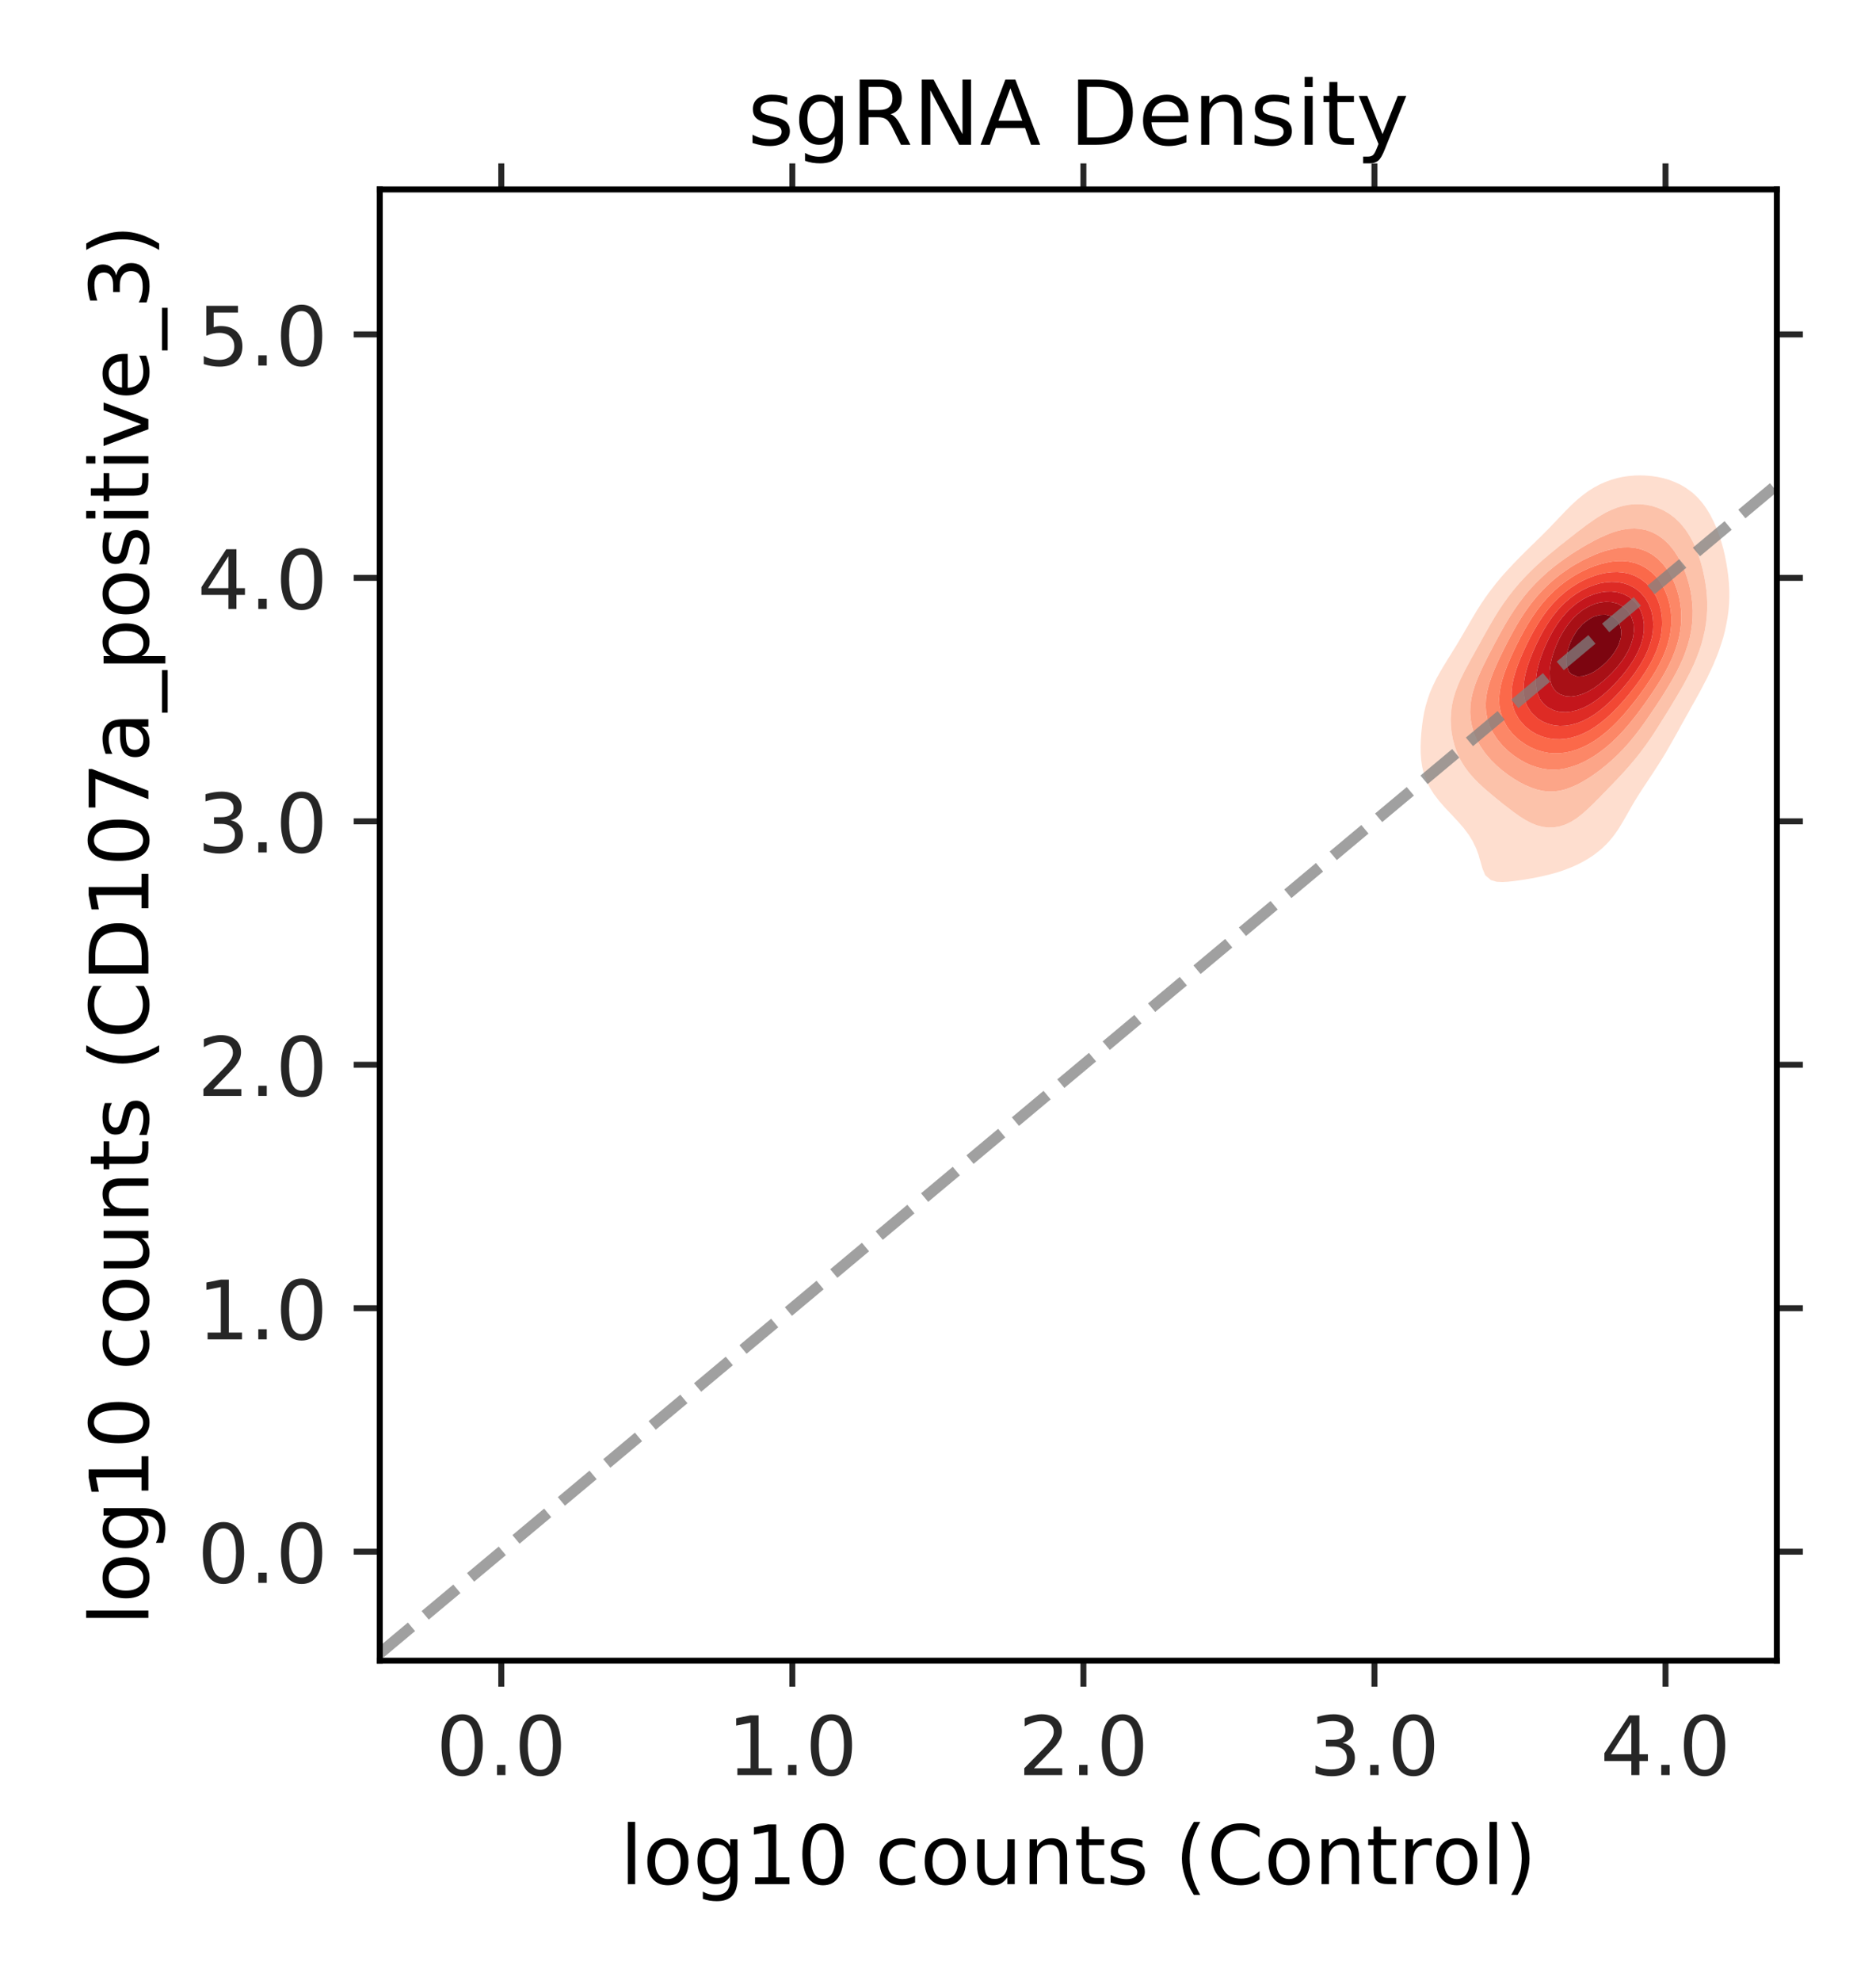 <?xml version="1.0" encoding="utf-8" standalone="no"?>
<!DOCTYPE svg PUBLIC "-//W3C//DTD SVG 1.1//EN"
  "http://www.w3.org/Graphics/SVG/1.1/DTD/svg11.dtd">
<!-- Created with matplotlib (http://matplotlib.org/) -->
<svg height="266pt" version="1.1" viewBox="0 0 252 266" width="252pt" xmlns="http://www.w3.org/2000/svg" xmlns:xlink="http://www.w3.org/1999/xlink">
 <defs>
  <style type="text/css">
*{stroke-linecap:butt;stroke-linejoin:round;}
  </style>
 </defs>
 <g id="figure_1">
  <g id="patch_1">
   <path d="M 0 266.4 
L 252 266.4 
L 252 0 
L 0 0 
z
" style="fill:#ffffff;"/>
  </g>
  <g id="axes_1">
   <g id="patch_2">
    <path d="M 51.016 223 
L 238.68 223 
L 238.68 25.44 
L 51.016 25.44 
z
" style="fill:#ffffff;"/>
   </g>
   <g id="PathCollection_1">
    <path clip-path="url(#pb81aed39fe)" d="M 172.497 137.616 
L 173.268 137.616 
L 174.04 137.616 
L 174.812 137.616 
L 175.583 137.616 
L 176.355 137.616 
L 177.126 137.616 
L 177.898 137.616 
L 178.67 137.616 
L 179.441 137.616 
L 180.213 137.616 
L 180.985 137.616 
L 181.756 137.616 
L 182.528 137.616 
L 183.299 137.616 
L 184.071 137.616 
L 184.843 137.616 
L 185.614 137.616 
L 186.386 137.616 
L 187.157 137.616 
L 187.929 137.616 
L 188.701 137.616 
L 189.472 137.616 
L 190.244 137.616 
L 191.015 137.616 
L 191.787 137.616 
L 192.559 137.616 
L 193.33 137.616 
L 194.102 137.616 
L 194.874 137.616 
L 195.645 137.616 
L 196.417 137.616 
L 197.188 137.616 
L 197.96 137.616 
L 198.732 137.616 
L 199.503 137.616 
L 200.275 137.616 
L 201.046 137.616 
L 201.818 137.616 
L 202.59 137.616 
L 203.361 137.616 
L 204.133 137.616 
L 204.904 137.616 
L 205.676 137.616 
L 206.448 137.616 
L 207.219 137.616 
L 207.991 137.616 
L 208.763 137.616 
L 209.534 137.616 
L 210.306 137.616 
L 211.077 137.616 
L 211.849 137.616 
L 212.621 137.616 
L 213.392 137.616 
L 214.164 137.616 
L 214.935 137.616 
L 215.707 137.616 
L 216.479 137.616 
L 217.25 137.616 
L 218.022 137.616 
L 218.793 137.616 
L 219.565 137.616 
L 220.337 137.616 
L 221.108 137.616 
L 221.88 137.616 
L 222.651 137.616 
L 223.423 137.616 
L 224.195 137.616 
L 224.966 137.616 
L 225.738 137.616 
L 226.51 137.616 
L 227.281 137.616 
L 228.053 137.616 
L 228.824 137.616 
L 229.596 137.616 
L 230.368 137.616 
L 231.139 137.616 
L 231.911 137.616 
L 232.682 137.616 
L 233.454 137.616 
L 234.226 137.616 
L 234.997 137.616 
L 235.769 137.616 
L 236.54 137.616 
L 237.312 137.616 
L 238.084 137.616 
L 238.855 137.616 
L 239.627 137.616 
L 240.399 137.616 
L 241.17 137.616 
L 241.942 137.616 
L 242.713 137.616 
L 243.485 137.616 
L 244.257 137.616 
L 245.028 137.616 
L 245.8 137.616 
L 246.571 137.616 
L 247.343 137.616 
L 248.115 137.616 
L 248.115 136.704 
L 248.115 135.792 
L 248.115 134.88 
L 248.115 133.968 
L 248.115 133.056 
L 248.115 132.144 
L 248.115 131.231 
L 248.115 130.319 
L 248.115 129.407 
L 248.115 128.495 
L 248.115 127.583 
L 248.115 126.671 
L 248.115 125.758 
L 248.115 124.846 
L 248.115 123.934 
L 248.115 123.022 
L 248.115 122.11 
L 248.115 121.198 
L 248.115 120.286 
L 248.115 119.373 
L 248.115 118.461 
L 248.115 117.549 
L 248.115 116.637 
L 248.115 115.725 
L 248.115 114.813 
L 248.115 113.901 
L 248.115 112.988 
L 248.115 112.076 
L 248.115 111.164 
L 248.115 110.252 
L 248.115 109.34 
L 248.115 108.428 
L 248.115 107.515 
L 248.115 106.603 
L 248.115 105.691 
L 248.115 104.779 
L 248.115 103.867 
L 248.115 102.955 
L 248.115 102.043 
L 248.115 101.13 
L 248.115 100.218 
L 248.115 99.306 
L 248.115 98.394 
L 248.115 97.482 
L 248.115 96.57 
L 248.115 95.658 
L 248.115 94.745 
L 248.115 93.833 
L 248.115 92.921 
L 248.115 92.009 
L 248.115 91.097 
L 248.115 90.185 
L 248.115 89.272 
L 248.115 88.36 
L 248.115 87.448 
L 248.115 86.536 
L 248.115 85.624 
L 248.115 84.712 
L 248.115 83.8 
L 248.115 82.887 
L 248.115 81.975 
L 248.115 81.063 
L 248.115 80.151 
L 248.115 79.239 
L 248.115 78.327 
L 248.115 77.415 
L 248.115 76.502 
L 248.115 75.59 
L 248.115 74.678 
L 248.115 73.766 
L 248.115 72.854 
L 248.115 71.942 
L 248.115 71.029 
L 248.115 70.117 
L 248.115 69.205 
L 248.115 68.293 
L 248.115 67.381 
L 248.115 66.469 
L 248.115 65.557 
L 248.115 64.644 
L 248.115 63.732 
L 248.115 62.82 
L 248.115 61.908 
L 248.115 60.996 
L 248.115 60.084 
L 248.115 59.172 
L 248.115 58.259 
L 248.115 57.347 
L 248.115 56.435 
L 248.115 55.523 
L 248.115 54.611 
L 248.115 53.699 
L 248.115 52.786 
L 248.115 51.874 
L 248.115 50.962 
L 248.115 50.05 
L 248.115 49.138 
L 248.115 48.226 
L 248.115 47.314 
L 247.343 47.314 
L 246.571 47.314 
L 245.8 47.314 
L 245.028 47.314 
L 244.257 47.314 
L 243.485 47.314 
L 242.713 47.314 
L 241.942 47.314 
L 241.17 47.314 
L 240.399 47.314 
L 239.627 47.314 
L 238.855 47.314 
L 238.084 47.314 
L 237.312 47.314 
L 236.54 47.314 
L 235.769 47.314 
L 234.997 47.314 
L 234.226 47.314 
L 233.454 47.314 
L 232.682 47.314 
L 231.911 47.314 
L 231.139 47.314 
L 230.368 47.314 
L 229.596 47.314 
L 228.824 47.314 
L 228.053 47.314 
L 227.281 47.314 
L 226.51 47.314 
L 225.738 47.314 
L 224.966 47.314 
L 224.195 47.314 
L 223.423 47.314 
L 222.651 47.314 
L 221.88 47.314 
L 221.108 47.314 
L 220.337 47.314 
L 219.565 47.314 
L 218.793 47.314 
L 218.022 47.314 
L 217.25 47.314 
L 216.479 47.314 
L 215.707 47.314 
L 214.935 47.314 
L 214.164 47.314 
L 213.392 47.314 
L 212.621 47.314 
L 211.849 47.314 
L 211.077 47.314 
L 210.306 47.314 
L 209.534 47.314 
L 208.763 47.314 
L 207.991 47.314 
L 207.219 47.314 
L 206.448 47.314 
L 205.676 47.314 
L 204.904 47.314 
L 204.133 47.314 
L 203.361 47.314 
L 202.59 47.314 
L 201.818 47.314 
L 201.046 47.314 
L 200.275 47.314 
L 199.503 47.314 
L 198.732 47.314 
L 197.96 47.314 
L 197.188 47.314 
L 196.417 47.314 
L 195.645 47.314 
L 194.874 47.314 
L 194.102 47.314 
L 193.33 47.314 
L 192.559 47.314 
L 191.787 47.314 
L 191.015 47.314 
L 190.244 47.314 
L 189.472 47.314 
L 188.701 47.314 
L 187.929 47.314 
L 187.157 47.314 
L 186.386 47.314 
L 185.614 47.314 
L 184.843 47.314 
L 184.071 47.314 
L 183.299 47.314 
L 182.528 47.314 
L 181.756 47.314 
L 180.985 47.314 
L 180.213 47.314 
L 179.441 47.314 
L 178.67 47.314 
L 177.898 47.314 
L 177.126 47.314 
L 176.355 47.314 
L 175.583 47.314 
L 174.812 47.314 
L 174.04 47.314 
L 173.268 47.314 
L 172.497 47.314 
L 171.725 47.314 
L 171.725 48.226 
L 171.725 49.138 
L 171.725 50.05 
L 171.725 50.962 
L 171.725 51.874 
L 171.725 52.786 
L 171.725 53.699 
L 171.725 54.611 
L 171.725 55.523 
L 171.725 56.435 
L 171.725 57.347 
L 171.725 58.259 
L 171.725 59.172 
L 171.725 60.084 
L 171.725 60.996 
L 171.725 61.908 
L 171.725 62.82 
L 171.725 63.732 
L 171.725 64.644 
L 171.725 65.557 
L 171.725 66.469 
L 171.725 67.381 
L 171.725 68.293 
L 171.725 69.205 
L 171.725 70.117 
L 171.725 71.029 
L 171.725 71.942 
L 171.725 72.854 
L 171.725 73.766 
L 171.725 74.678 
L 171.725 75.59 
L 171.725 76.502 
L 171.725 77.415 
L 171.725 78.327 
L 171.725 79.239 
L 171.725 80.151 
L 171.725 81.063 
L 171.725 81.975 
L 171.725 82.887 
L 171.725 83.8 
L 171.725 84.712 
L 171.725 85.624 
L 171.725 86.536 
L 171.725 87.448 
L 171.725 88.36 
L 171.725 89.272 
L 171.725 90.185 
L 171.725 91.097 
L 171.725 92.009 
L 171.725 92.921 
L 171.725 93.833 
L 171.725 94.745 
L 171.725 95.658 
L 171.725 96.57 
L 171.725 97.482 
L 171.725 98.394 
L 171.725 99.306 
L 171.725 100.218 
L 171.725 101.13 
L 171.725 102.043 
L 171.725 102.955 
L 171.725 103.867 
L 171.725 104.779 
L 171.725 105.691 
L 171.725 106.603 
L 171.725 107.515 
L 171.725 108.428 
L 171.725 109.34 
L 171.725 110.252 
L 171.725 111.164 
L 171.725 112.076 
L 171.725 112.988 
L 171.725 113.901 
L 171.725 114.813 
L 171.725 115.725 
L 171.725 116.637 
L 171.725 117.549 
L 171.725 118.461 
L 171.725 119.373 
L 171.725 120.286 
L 171.725 121.198 
L 171.725 122.11 
L 171.725 123.022 
L 171.725 123.934 
L 171.725 124.846 
L 171.725 125.758 
L 171.725 126.671 
L 171.725 127.583 
L 171.725 128.495 
L 171.725 129.407 
L 171.725 130.319 
L 171.725 131.231 
L 171.725 132.144 
L 171.725 133.056 
L 171.725 133.968 
L 171.725 134.88 
L 171.725 135.792 
L 171.725 136.704 
L 171.725 137.616 
z
M 199.536 117.549 
L 199.503 117.5 
L 199.139 116.637 
L 198.881 115.725 
L 198.732 115.248 
L 198.618 114.813 
L 198.281 113.901 
L 197.96 113.245 
L 197.843 112.988 
L 197.283 112.076 
L 197.188 111.954 
L 196.595 111.164 
L 196.417 110.965 
L 195.801 110.252 
L 195.645 110.094 
L 194.942 109.34 
L 194.874 109.272 
L 194.102 108.45 
L 194.082 108.428 
L 193.33 107.57 
L 193.286 107.515 
L 192.595 106.603 
L 192.559 106.549 
L 192.025 105.691 
L 191.787 105.215 
L 191.582 104.779 
L 191.256 103.867 
L 191.039 102.955 
L 191.015 102.798 
L 190.904 102.043 
L 190.839 101.13 
L 190.829 100.218 
L 190.86 99.306 
L 190.925 98.394 
L 191.015 97.551 
L 191.022 97.482 
L 191.143 96.57 
L 191.305 95.658 
L 191.518 94.745 
L 191.787 93.868 
L 191.797 93.833 
L 192.115 92.921 
L 192.517 92.009 
L 192.559 91.928 
L 192.96 91.097 
L 193.33 90.446 
L 193.471 90.185 
L 194.017 89.272 
L 194.102 89.14 
L 194.573 88.36 
L 194.874 87.891 
L 195.141 87.448 
L 195.645 86.643 
L 195.709 86.536 
L 196.248 85.624 
L 196.417 85.344 
L 196.776 84.712 
L 197.188 84.016 
L 197.31 83.8 
L 197.843 82.887 
L 197.96 82.697 
L 198.385 81.975 
L 198.732 81.438 
L 198.966 81.063 
L 199.503 80.278 
L 199.589 80.151 
L 200.255 79.239 
L 200.275 79.214 
L 200.964 78.327 
L 201.046 78.227 
L 201.727 77.415 
L 201.818 77.311 
L 202.544 76.502 
L 202.59 76.453 
L 203.361 75.634 
L 203.404 75.59 
L 204.133 74.839 
L 204.297 74.678 
L 204.904 74.065 
L 205.218 73.766 
L 205.676 73.306 
L 206.152 72.854 
L 206.448 72.553 
L 207.081 71.942 
L 207.219 71.797 
L 207.99 71.029 
L 207.991 71.029 
L 208.763 70.221 
L 208.868 70.117 
L 209.534 69.406 
L 209.734 69.205 
L 210.306 68.601 
L 210.617 68.293 
L 211.077 67.829 
L 211.564 67.381 
L 211.849 67.118 
L 212.621 66.485 
L 212.642 66.469 
L 213.392 65.916 
L 213.973 65.557 
L 214.164 65.439 
L 214.935 65.027 
L 215.707 64.695 
L 215.85 64.644 
L 216.479 64.414 
L 217.25 64.194 
L 218.022 64.031 
L 218.793 63.919 
L 219.565 63.855 
L 220.337 63.835 
L 221.108 63.859 
L 221.88 63.928 
L 222.651 64.043 
L 223.423 64.21 
L 224.195 64.436 
L 224.746 64.644 
L 224.966 64.727 
L 225.738 65.084 
L 226.51 65.545 
L 226.526 65.557 
L 227.281 66.108 
L 227.686 66.469 
L 228.053 66.825 
L 228.545 67.381 
L 228.824 67.736 
L 229.22 68.293 
L 229.596 68.904 
L 229.77 69.205 
L 230.231 70.117 
L 230.368 70.429 
L 230.627 71.029 
L 230.963 71.942 
L 231.139 72.504 
L 231.252 72.854 
L 231.507 73.766 
L 231.718 74.678 
L 231.891 75.59 
L 231.911 75.717 
L 232.044 76.502 
L 232.163 77.415 
L 232.247 78.327 
L 232.293 79.239 
L 232.3 80.151 
L 232.267 81.063 
L 232.19 81.975 
L 232.068 82.887 
L 231.911 83.726 
L 231.899 83.8 
L 231.71 84.712 
L 231.473 85.624 
L 231.182 86.536 
L 231.139 86.652 
L 230.879 87.448 
L 230.524 88.36 
L 230.368 88.717 
L 230.144 89.272 
L 229.724 90.185 
L 229.596 90.438 
L 229.287 91.097 
L 228.824 91.968 
L 228.804 92.009 
L 228.328 92.921 
L 228.053 93.41 
L 227.825 93.833 
L 227.305 94.745 
L 227.281 94.788 
L 226.807 95.658 
L 226.51 96.181 
L 226.296 96.57 
L 225.782 97.482 
L 225.738 97.561 
L 225.287 98.394 
L 224.966 98.961 
L 224.775 99.306 
L 224.251 100.218 
L 224.195 100.315 
L 223.725 101.13 
L 223.423 101.628 
L 223.17 102.043 
L 222.651 102.857 
L 222.588 102.955 
L 221.995 103.867 
L 221.88 104.044 
L 221.391 104.779 
L 221.108 105.212 
L 220.785 105.691 
L 220.337 106.385 
L 220.191 106.603 
L 219.624 107.515 
L 219.565 107.618 
L 219.091 108.428 
L 218.793 108.957 
L 218.573 109.34 
L 218.051 110.252 
L 218.022 110.302 
L 217.502 111.164 
L 217.25 111.541 
L 216.876 112.076 
L 216.479 112.579 
L 216.133 112.988 
L 215.707 113.435 
L 215.222 113.901 
L 214.935 114.149 
L 214.164 114.754 
L 214.08 114.813 
L 213.392 115.273 
L 212.621 115.721 
L 212.613 115.725 
L 211.849 116.118 
L 211.077 116.46 
L 210.617 116.637 
L 210.306 116.762 
L 209.534 117.031 
L 208.763 117.264 
L 207.991 117.466 
L 207.616 117.549 
L 207.219 117.649 
L 206.448 117.814 
L 205.676 117.96 
L 204.904 118.09 
L 204.133 118.208 
L 203.361 118.312 
L 202.59 118.397 
L 201.818 118.443 
L 201.046 118.406 
L 200.275 118.179 
z
" style="fill:none;"/>
   </g>
   <g id="PathCollection_2">
    <path clip-path="url(#pb81aed39fe)" d="M 200.275 118.179 
L 201.046 118.406 
L 201.818 118.443 
L 202.59 118.397 
L 203.361 118.312 
L 204.133 118.208 
L 204.904 118.09 
L 205.676 117.96 
L 206.448 117.814 
L 207.219 117.649 
L 207.616 117.549 
L 207.991 117.466 
L 208.763 117.264 
L 209.534 117.031 
L 210.306 116.762 
L 210.617 116.637 
L 211.077 116.46 
L 211.849 116.118 
L 212.613 115.725 
L 212.621 115.721 
L 213.392 115.273 
L 214.08 114.813 
L 214.164 114.754 
L 214.935 114.149 
L 215.222 113.901 
L 215.707 113.435 
L 216.133 112.988 
L 216.479 112.579 
L 216.876 112.076 
L 217.25 111.541 
L 217.502 111.164 
L 218.022 110.302 
L 218.051 110.252 
L 218.573 109.34 
L 218.793 108.957 
L 219.091 108.428 
L 219.565 107.618 
L 219.624 107.515 
L 220.191 106.603 
L 220.337 106.385 
L 220.785 105.691 
L 221.108 105.212 
L 221.391 104.779 
L 221.88 104.044 
L 221.995 103.867 
L 222.588 102.955 
L 222.651 102.857 
L 223.17 102.043 
L 223.423 101.628 
L 223.725 101.13 
L 224.195 100.315 
L 224.251 100.218 
L 224.775 99.306 
L 224.966 98.961 
L 225.287 98.394 
L 225.738 97.561 
L 225.782 97.482 
L 226.296 96.57 
L 226.51 96.181 
L 226.807 95.658 
L 227.281 94.788 
L 227.305 94.745 
L 227.825 93.833 
L 228.053 93.41 
L 228.328 92.921 
L 228.804 92.009 
L 228.824 91.968 
L 229.287 91.097 
L 229.596 90.438 
L 229.724 90.185 
L 230.144 89.272 
L 230.368 88.717 
L 230.524 88.36 
L 230.879 87.448 
L 231.139 86.652 
L 231.182 86.536 
L 231.473 85.624 
L 231.71 84.712 
L 231.899 83.8 
L 231.911 83.726 
L 232.068 82.887 
L 232.19 81.975 
L 232.267 81.063 
L 232.3 80.151 
L 232.293 79.239 
L 232.247 78.327 
L 232.163 77.415 
L 232.044 76.502 
L 231.911 75.717 
L 231.891 75.59 
L 231.718 74.678 
L 231.507 73.766 
L 231.252 72.854 
L 231.139 72.504 
L 230.963 71.942 
L 230.627 71.029 
L 230.368 70.429 
L 230.231 70.117 
L 229.77 69.205 
L 229.596 68.904 
L 229.22 68.293 
L 228.824 67.736 
L 228.545 67.381 
L 228.053 66.825 
L 227.686 66.469 
L 227.281 66.108 
L 226.526 65.557 
L 226.51 65.545 
L 225.738 65.084 
L 224.966 64.727 
L 224.746 64.644 
L 224.195 64.436 
L 223.423 64.21 
L 222.651 64.043 
L 221.88 63.928 
L 221.108 63.859 
L 220.337 63.835 
L 219.565 63.855 
L 218.793 63.919 
L 218.022 64.031 
L 217.25 64.194 
L 216.479 64.414 
L 215.85 64.644 
L 215.707 64.695 
L 214.935 65.027 
L 214.164 65.439 
L 213.973 65.557 
L 213.392 65.916 
L 212.642 66.469 
L 212.621 66.485 
L 211.849 67.118 
L 211.564 67.381 
L 211.077 67.829 
L 210.617 68.293 
L 210.306 68.601 
L 209.734 69.205 
L 209.534 69.406 
L 208.868 70.117 
L 208.763 70.221 
L 207.991 71.029 
L 207.99 71.029 
L 207.219 71.797 
L 207.081 71.942 
L 206.448 72.553 
L 206.152 72.854 
L 205.676 73.306 
L 205.218 73.766 
L 204.904 74.065 
L 204.297 74.678 
L 204.133 74.839 
L 203.404 75.59 
L 203.361 75.634 
L 202.59 76.453 
L 202.544 76.502 
L 201.818 77.311 
L 201.727 77.415 
L 201.046 78.227 
L 200.964 78.327 
L 200.275 79.214 
L 200.255 79.239 
L 199.589 80.151 
L 199.503 80.278 
L 198.966 81.063 
L 198.732 81.438 
L 198.385 81.975 
L 197.96 82.697 
L 197.843 82.887 
L 197.31 83.8 
L 197.188 84.016 
L 196.776 84.712 
L 196.417 85.344 
L 196.248 85.624 
L 195.709 86.536 
L 195.645 86.643 
L 195.141 87.448 
L 194.874 87.891 
L 194.573 88.36 
L 194.102 89.14 
L 194.017 89.272 
L 193.471 90.185 
L 193.33 90.446 
L 192.96 91.097 
L 192.559 91.928 
L 192.517 92.009 
L 192.115 92.921 
L 191.797 93.833 
L 191.787 93.868 
L 191.518 94.745 
L 191.305 95.658 
L 191.143 96.57 
L 191.022 97.482 
L 191.015 97.551 
L 190.925 98.394 
L 190.86 99.306 
L 190.829 100.218 
L 190.839 101.13 
L 190.904 102.043 
L 191.015 102.798 
L 191.039 102.955 
L 191.256 103.867 
L 191.582 104.779 
L 191.787 105.215 
L 192.025 105.691 
L 192.559 106.549 
L 192.595 106.603 
L 193.286 107.515 
L 193.33 107.57 
L 194.082 108.428 
L 194.102 108.45 
L 194.874 109.272 
L 194.942 109.34 
L 195.645 110.094 
L 195.801 110.252 
L 196.417 110.965 
L 196.595 111.164 
L 197.188 111.954 
L 197.283 112.076 
L 197.843 112.988 
L 197.96 113.245 
L 198.281 113.901 
L 198.618 114.813 
L 198.732 115.248 
L 198.881 115.725 
L 199.139 116.637 
L 199.503 117.5 
L 199.536 117.549 
z
M 205.191 110.252 
L 204.904 110.105 
L 204.133 109.621 
L 203.747 109.34 
L 203.361 109.076 
L 202.59 108.486 
L 202.519 108.428 
L 201.818 107.889 
L 201.366 107.515 
L 201.046 107.265 
L 200.275 106.621 
L 200.255 106.603 
L 199.503 105.965 
L 199.2 105.691 
L 198.732 105.26 
L 198.245 104.779 
L 197.96 104.48 
L 197.42 103.867 
L 197.188 103.575 
L 196.734 102.955 
L 196.417 102.446 
L 196.183 102.043 
L 195.751 101.13 
L 195.645 100.852 
L 195.415 100.218 
L 195.166 99.306 
L 194.996 98.394 
L 194.899 97.482 
L 194.874 96.648 
L 194.871 96.57 
L 194.874 96.523 
L 194.914 95.658 
L 195.03 94.745 
L 195.224 93.833 
L 195.5 92.921 
L 195.645 92.55 
L 195.841 92.009 
L 196.245 91.097 
L 196.417 90.761 
L 196.693 90.185 
L 197.185 89.272 
L 197.188 89.267 
L 197.675 88.36 
L 197.96 87.862 
L 198.183 87.448 
L 198.697 86.536 
L 198.732 86.476 
L 199.194 85.624 
L 199.503 85.082 
L 199.705 84.712 
L 200.23 83.8 
L 200.275 83.726 
L 200.761 82.887 
L 201.046 82.433 
L 201.328 81.975 
L 201.818 81.245 
L 201.939 81.063 
L 202.59 80.162 
L 202.597 80.151 
L 203.304 79.239 
L 203.361 79.169 
L 204.074 78.327 
L 204.133 78.261 
L 204.904 77.425 
L 204.914 77.415 
L 205.676 76.639 
L 205.819 76.502 
L 206.448 75.901 
L 206.797 75.59 
L 207.219 75.205 
L 207.846 74.678 
L 207.991 74.549 
L 208.763 73.908 
L 208.947 73.766 
L 209.534 73.275 
L 210.087 72.854 
L 210.306 72.669 
L 211.077 72.066 
L 211.25 71.942 
L 211.849 71.456 
L 212.431 71.029 
L 212.621 70.875 
L 213.392 70.3 
L 213.665 70.117 
L 214.164 69.754 
L 214.935 69.265 
L 215.044 69.205 
L 215.707 68.819 
L 216.479 68.451 
L 216.893 68.293 
L 217.25 68.153 
L 218.022 67.926 
L 218.793 67.777 
L 219.565 67.702 
L 220.337 67.702 
L 221.108 67.778 
L 221.88 67.934 
L 222.651 68.178 
L 222.921 68.293 
L 223.423 68.516 
L 224.195 68.964 
L 224.528 69.205 
L 224.966 69.546 
L 225.57 70.117 
L 225.738 70.293 
L 226.343 71.029 
L 226.51 71.258 
L 226.953 71.942 
L 227.281 72.53 
L 227.448 72.854 
L 227.857 73.766 
L 228.053 74.278 
L 228.2 74.678 
L 228.49 75.59 
L 228.729 76.502 
L 228.824 76.942 
L 228.929 77.415 
L 229.093 78.327 
L 229.215 79.239 
L 229.293 80.151 
L 229.328 81.063 
L 229.317 81.975 
L 229.26 82.887 
L 229.154 83.8 
L 228.995 84.712 
L 228.824 85.437 
L 228.785 85.624 
L 228.543 86.536 
L 228.241 87.448 
L 228.053 87.928 
L 227.894 88.36 
L 227.507 89.272 
L 227.281 89.741 
L 227.077 90.185 
L 226.606 91.097 
L 226.51 91.271 
L 226.114 92.009 
L 225.738 92.658 
L 225.588 92.921 
L 225.046 93.833 
L 224.966 93.964 
L 224.5 94.745 
L 224.195 95.242 
L 223.941 95.658 
L 223.423 96.485 
L 223.37 96.57 
L 222.799 97.482 
L 222.651 97.714 
L 222.214 98.394 
L 221.88 98.899 
L 221.603 99.306 
L 221.108 100.014 
L 220.96 100.218 
L 220.337 101.054 
L 220.277 101.13 
L 219.565 102.023 
L 219.548 102.043 
L 218.793 102.93 
L 218.771 102.955 
L 218.022 103.791 
L 217.948 103.867 
L 217.25 104.619 
L 217.089 104.779 
L 216.479 105.427 
L 216.207 105.691 
L 215.707 106.225 
L 215.317 106.603 
L 214.935 107.015 
L 214.42 107.515 
L 214.164 107.791 
L 213.497 108.428 
L 213.392 108.537 
L 212.621 109.233 
L 212.48 109.34 
L 211.849 109.843 
L 211.203 110.252 
L 211.077 110.333 
L 210.306 110.71 
L 209.534 110.964 
L 208.763 111.099 
L 207.991 111.119 
L 207.219 111.027 
L 206.448 110.825 
L 205.676 110.514 
z
" style="fill:#fedecf;"/>
   </g>
   <g id="PathCollection_3">
    <path clip-path="url(#pb81aed39fe)" d="M 205.676 110.514 
L 206.448 110.825 
L 207.219 111.027 
L 207.991 111.119 
L 208.763 111.099 
L 209.534 110.964 
L 210.306 110.71 
L 211.077 110.333 
L 211.203 110.252 
L 211.849 109.843 
L 212.48 109.34 
L 212.621 109.233 
L 213.392 108.537 
L 213.497 108.428 
L 214.164 107.791 
L 214.42 107.515 
L 214.935 107.015 
L 215.317 106.603 
L 215.707 106.225 
L 216.207 105.691 
L 216.479 105.427 
L 217.089 104.779 
L 217.25 104.619 
L 217.948 103.867 
L 218.022 103.791 
L 218.771 102.955 
L 218.793 102.93 
L 219.548 102.043 
L 219.565 102.023 
L 220.277 101.13 
L 220.337 101.054 
L 220.96 100.218 
L 221.108 100.014 
L 221.603 99.306 
L 221.88 98.899 
L 222.214 98.394 
L 222.651 97.714 
L 222.799 97.482 
L 223.37 96.57 
L 223.423 96.485 
L 223.941 95.658 
L 224.195 95.242 
L 224.5 94.745 
L 224.966 93.964 
L 225.046 93.833 
L 225.588 92.921 
L 225.738 92.658 
L 226.114 92.009 
L 226.51 91.271 
L 226.606 91.097 
L 227.077 90.185 
L 227.281 89.741 
L 227.507 89.272 
L 227.894 88.36 
L 228.053 87.928 
L 228.241 87.448 
L 228.543 86.536 
L 228.785 85.624 
L 228.824 85.437 
L 228.995 84.712 
L 229.154 83.8 
L 229.26 82.887 
L 229.317 81.975 
L 229.328 81.063 
L 229.293 80.151 
L 229.215 79.239 
L 229.093 78.327 
L 228.929 77.415 
L 228.824 76.942 
L 228.729 76.502 
L 228.49 75.59 
L 228.2 74.678 
L 228.053 74.278 
L 227.857 73.766 
L 227.448 72.854 
L 227.281 72.53 
L 226.953 71.942 
L 226.51 71.258 
L 226.343 71.029 
L 225.738 70.293 
L 225.57 70.117 
L 224.966 69.546 
L 224.528 69.205 
L 224.195 68.964 
L 223.423 68.516 
L 222.921 68.293 
L 222.651 68.178 
L 221.88 67.934 
L 221.108 67.778 
L 220.337 67.702 
L 219.565 67.702 
L 218.793 67.777 
L 218.022 67.926 
L 217.25 68.153 
L 216.893 68.293 
L 216.479 68.451 
L 215.707 68.819 
L 215.044 69.205 
L 214.935 69.265 
L 214.164 69.754 
L 213.665 70.117 
L 213.392 70.3 
L 212.621 70.875 
L 212.431 71.029 
L 211.849 71.456 
L 211.25 71.942 
L 211.077 72.066 
L 210.306 72.669 
L 210.087 72.854 
L 209.534 73.275 
L 208.947 73.766 
L 208.763 73.908 
L 207.991 74.549 
L 207.846 74.678 
L 207.219 75.205 
L 206.797 75.59 
L 206.448 75.901 
L 205.819 76.502 
L 205.676 76.639 
L 204.914 77.415 
L 204.904 77.425 
L 204.133 78.261 
L 204.074 78.327 
L 203.361 79.169 
L 203.304 79.239 
L 202.597 80.151 
L 202.59 80.162 
L 201.939 81.063 
L 201.818 81.245 
L 201.328 81.975 
L 201.046 82.433 
L 200.761 82.887 
L 200.275 83.726 
L 200.23 83.8 
L 199.705 84.712 
L 199.503 85.082 
L 199.194 85.624 
L 198.732 86.476 
L 198.697 86.536 
L 198.183 87.448 
L 197.96 87.862 
L 197.675 88.36 
L 197.188 89.267 
L 197.185 89.272 
L 196.693 90.185 
L 196.417 90.761 
L 196.245 91.097 
L 195.841 92.009 
L 195.645 92.55 
L 195.5 92.921 
L 195.224 93.833 
L 195.03 94.745 
L 194.914 95.658 
L 194.874 96.523 
L 194.871 96.57 
L 194.874 96.648 
L 194.899 97.482 
L 194.996 98.394 
L 195.166 99.306 
L 195.415 100.218 
L 195.645 100.852 
L 195.751 101.13 
L 196.183 102.043 
L 196.417 102.446 
L 196.734 102.955 
L 197.188 103.575 
L 197.42 103.867 
L 197.96 104.48 
L 198.245 104.779 
L 198.732 105.26 
L 199.2 105.691 
L 199.503 105.965 
L 200.255 106.603 
L 200.275 106.621 
L 201.046 107.265 
L 201.366 107.515 
L 201.818 107.889 
L 202.519 108.428 
L 202.59 108.486 
L 203.361 109.076 
L 203.747 109.34 
L 204.133 109.621 
L 204.904 110.105 
L 205.191 110.252 
z
M 205.523 105.691 
L 204.904 105.436 
L 204.133 105.038 
L 203.709 104.779 
L 203.361 104.576 
L 202.59 104.055 
L 202.342 103.867 
L 201.818 103.471 
L 201.215 102.955 
L 201.046 102.806 
L 200.275 102.043 
L 200.275 102.043 
L 199.503 101.138 
L 199.498 101.13 
L 198.866 100.218 
L 198.732 99.987 
L 198.365 99.306 
L 197.988 98.394 
L 197.96 98.304 
L 197.715 97.482 
L 197.548 96.57 
L 197.482 95.658 
L 197.513 94.745 
L 197.636 93.833 
L 197.848 92.921 
L 197.96 92.579 
L 198.132 92.009 
L 198.478 91.097 
L 198.732 90.533 
L 198.878 90.185 
L 199.309 89.272 
L 199.503 88.894 
L 199.762 88.36 
L 200.237 87.448 
L 200.275 87.377 
L 200.707 86.536 
L 201.046 85.913 
L 201.198 85.624 
L 201.699 84.712 
L 201.818 84.505 
L 202.214 83.8 
L 202.59 83.18 
L 202.764 82.887 
L 203.354 81.975 
L 203.361 81.964 
L 203.981 81.063 
L 204.133 80.861 
L 204.671 80.151 
L 204.904 79.865 
L 205.432 79.239 
L 205.676 78.966 
L 206.276 78.327 
L 206.448 78.151 
L 207.215 77.415 
L 207.219 77.41 
L 207.991 76.718 
L 208.254 76.502 
L 208.763 76.079 
L 209.413 75.59 
L 209.534 75.496 
L 210.306 74.935 
L 210.699 74.678 
L 211.077 74.411 
L 211.849 73.92 
L 212.119 73.766 
L 212.621 73.445 
L 213.392 73.006 
L 213.695 72.854 
L 214.164 72.584 
L 214.935 72.197 
L 215.53 71.942 
L 215.707 71.855 
L 216.479 71.539 
L 217.25 71.29 
L 218.022 71.109 
L 218.585 71.029 
L 218.793 70.997 
L 219.565 70.963 
L 220.337 71.022 
L 220.372 71.029 
L 221.108 71.176 
L 221.88 71.444 
L 222.651 71.845 
L 222.794 71.942 
L 223.423 72.389 
L 223.926 72.854 
L 224.195 73.121 
L 224.725 73.766 
L 224.966 74.09 
L 225.343 74.678 
L 225.738 75.388 
L 225.839 75.59 
L 226.247 76.502 
L 226.51 77.213 
L 226.58 77.415 
L 226.856 78.327 
L 227.071 79.239 
L 227.226 80.151 
L 227.281 80.653 
L 227.328 81.063 
L 227.376 81.975 
L 227.364 82.887 
L 227.292 83.8 
L 227.281 83.873 
L 227.169 84.712 
L 226.988 85.624 
L 226.745 86.536 
L 226.51 87.232 
L 226.441 87.448 
L 226.094 88.36 
L 225.738 89.145 
L 225.682 89.272 
L 225.235 90.185 
L 224.966 90.676 
L 224.739 91.097 
L 224.202 92.009 
L 224.195 92.022 
L 223.65 92.921 
L 223.423 93.279 
L 223.07 93.833 
L 222.651 94.474 
L 222.471 94.745 
L 221.88 95.624 
L 221.857 95.658 
L 221.231 96.57 
L 221.108 96.747 
L 220.582 97.482 
L 220.337 97.818 
L 219.898 98.394 
L 219.565 98.824 
L 219.169 99.306 
L 218.793 99.757 
L 218.38 100.218 
L 218.022 100.615 
L 217.514 101.13 
L 217.25 101.4 
L 216.556 102.043 
L 216.479 102.116 
L 215.707 102.785 
L 215.486 102.955 
L 214.935 103.403 
L 214.285 103.867 
L 214.164 103.96 
L 213.392 104.486 
L 212.885 104.779 
L 212.621 104.949 
L 211.849 105.366 
L 211.093 105.691 
L 211.077 105.699 
L 210.306 105.985 
L 209.534 106.178 
L 208.763 106.277 
L 207.991 106.284 
L 207.219 106.199 
L 206.448 106.024 
L 205.676 105.76 
z
" style="fill:#fcc2aa;"/>
   </g>
   <g id="PathCollection_4">
    <path clip-path="url(#pb81aed39fe)" d="M 205.676 105.76 
L 206.448 106.024 
L 207.219 106.199 
L 207.991 106.284 
L 208.763 106.277 
L 209.534 106.178 
L 210.306 105.985 
L 211.077 105.699 
L 211.093 105.691 
L 211.849 105.366 
L 212.621 104.949 
L 212.885 104.779 
L 213.392 104.486 
L 214.164 103.96 
L 214.285 103.867 
L 214.935 103.403 
L 215.486 102.955 
L 215.707 102.785 
L 216.479 102.116 
L 216.556 102.043 
L 217.25 101.4 
L 217.514 101.13 
L 218.022 100.615 
L 218.38 100.218 
L 218.793 99.757 
L 219.169 99.306 
L 219.565 98.824 
L 219.898 98.394 
L 220.337 97.818 
L 220.582 97.482 
L 221.108 96.747 
L 221.231 96.57 
L 221.857 95.658 
L 221.88 95.624 
L 222.471 94.745 
L 222.651 94.474 
L 223.07 93.833 
L 223.423 93.279 
L 223.65 92.921 
L 224.195 92.022 
L 224.202 92.009 
L 224.739 91.097 
L 224.966 90.676 
L 225.235 90.185 
L 225.682 89.272 
L 225.738 89.145 
L 226.094 88.36 
L 226.441 87.448 
L 226.51 87.232 
L 226.745 86.536 
L 226.988 85.624 
L 227.169 84.712 
L 227.281 83.873 
L 227.292 83.8 
L 227.364 82.887 
L 227.376 81.975 
L 227.328 81.063 
L 227.281 80.653 
L 227.226 80.151 
L 227.071 79.239 
L 226.856 78.327 
L 226.58 77.415 
L 226.51 77.213 
L 226.247 76.502 
L 225.839 75.59 
L 225.738 75.388 
L 225.343 74.678 
L 224.966 74.09 
L 224.725 73.766 
L 224.195 73.121 
L 223.926 72.854 
L 223.423 72.389 
L 222.794 71.942 
L 222.651 71.845 
L 221.88 71.444 
L 221.108 71.176 
L 220.372 71.029 
L 220.337 71.022 
L 219.565 70.963 
L 218.793 70.997 
L 218.585 71.029 
L 218.022 71.109 
L 217.25 71.29 
L 216.479 71.539 
L 215.707 71.855 
L 215.53 71.942 
L 214.935 72.197 
L 214.164 72.584 
L 213.695 72.854 
L 213.392 73.006 
L 212.621 73.445 
L 212.119 73.766 
L 211.849 73.92 
L 211.077 74.411 
L 210.699 74.678 
L 210.306 74.935 
L 209.534 75.496 
L 209.413 75.59 
L 208.763 76.079 
L 208.254 76.502 
L 207.991 76.718 
L 207.219 77.41 
L 207.215 77.415 
L 206.448 78.151 
L 206.276 78.327 
L 205.676 78.966 
L 205.432 79.239 
L 204.904 79.865 
L 204.671 80.151 
L 204.133 80.861 
L 203.981 81.063 
L 203.361 81.964 
L 203.354 81.975 
L 202.764 82.887 
L 202.59 83.18 
L 202.214 83.8 
L 201.818 84.505 
L 201.699 84.712 
L 201.198 85.624 
L 201.046 85.913 
L 200.707 86.536 
L 200.275 87.377 
L 200.237 87.448 
L 199.762 88.36 
L 199.503 88.894 
L 199.309 89.272 
L 198.878 90.185 
L 198.732 90.533 
L 198.478 91.097 
L 198.132 92.009 
L 197.96 92.579 
L 197.848 92.921 
L 197.636 93.833 
L 197.513 94.745 
L 197.482 95.658 
L 197.548 96.57 
L 197.715 97.482 
L 197.96 98.304 
L 197.988 98.394 
L 198.365 99.306 
L 198.732 99.987 
L 198.866 100.218 
L 199.498 101.13 
L 199.503 101.138 
L 200.275 102.043 
L 200.275 102.043 
L 201.046 102.806 
L 201.215 102.955 
L 201.818 103.471 
L 202.342 103.867 
L 202.59 104.055 
L 203.361 104.576 
L 203.709 104.779 
L 204.133 105.038 
L 204.904 105.436 
L 205.523 105.691 
z
M 206.241 102.955 
L 205.676 102.763 
L 204.904 102.417 
L 204.242 102.043 
L 204.133 101.981 
L 203.361 101.467 
L 202.935 101.13 
L 202.59 100.845 
L 201.936 100.218 
L 201.818 100.094 
L 201.158 99.306 
L 201.046 99.149 
L 200.559 98.394 
L 200.275 97.828 
L 200.114 97.482 
L 199.807 96.57 
L 199.629 95.658 
L 199.568 94.745 
L 199.613 93.833 
L 199.753 92.921 
L 199.979 92.009 
L 200.275 91.11 
L 200.279 91.097 
L 200.623 90.185 
L 201.018 89.272 
L 201.046 89.214 
L 201.433 88.36 
L 201.818 87.577 
L 201.878 87.448 
L 202.333 86.536 
L 202.59 86.051 
L 202.809 85.624 
L 203.308 84.712 
L 203.361 84.619 
L 203.825 83.8 
L 204.133 83.3 
L 204.384 82.887 
L 204.904 82.106 
L 204.992 81.975 
L 205.657 81.063 
L 205.676 81.039 
L 206.394 80.151 
L 206.448 80.09 
L 207.219 79.244 
L 207.224 79.239 
L 207.991 78.484 
L 208.164 78.327 
L 208.763 77.799 
L 209.243 77.415 
L 209.534 77.183 
L 210.306 76.627 
L 210.497 76.502 
L 211.077 76.112 
L 211.849 75.658 
L 211.978 75.59 
L 212.621 75.227 
L 213.392 74.851 
L 213.805 74.678 
L 214.164 74.51 
L 214.935 74.203 
L 215.707 73.952 
L 216.438 73.766 
L 216.479 73.754 
L 217.25 73.594 
L 218.022 73.502 
L 218.793 73.487 
L 219.565 73.559 
L 220.337 73.733 
L 220.428 73.766 
L 221.108 74.008 
L 221.88 74.424 
L 222.226 74.678 
L 222.651 75.004 
L 223.239 75.59 
L 223.423 75.791 
L 223.96 76.502 
L 224.195 76.86 
L 224.513 77.415 
L 224.944 78.327 
L 224.966 78.383 
L 225.282 79.239 
L 225.535 80.151 
L 225.708 81.063 
L 225.738 81.326 
L 225.813 81.975 
L 225.846 82.887 
L 225.807 83.8 
L 225.738 84.375 
L 225.7 84.712 
L 225.531 85.624 
L 225.292 86.536 
L 224.981 87.448 
L 224.966 87.485 
L 224.62 88.36 
L 224.195 89.258 
L 224.188 89.272 
L 223.713 90.185 
L 223.423 90.688 
L 223.185 91.097 
L 222.651 91.952 
L 222.615 92.009 
L 222.017 92.921 
L 221.88 93.125 
L 221.392 93.833 
L 221.108 94.239 
L 220.743 94.745 
L 220.337 95.302 
L 220.067 95.658 
L 219.565 96.315 
L 219.361 96.57 
L 218.793 97.27 
L 218.611 97.482 
L 218.022 98.158 
L 217.799 98.394 
L 217.25 98.973 
L 216.902 99.306 
L 216.479 99.711 
L 215.886 100.218 
L 215.707 100.373 
L 214.935 100.968 
L 214.695 101.13 
L 214.164 101.501 
L 213.392 101.961 
L 213.23 102.043 
L 212.621 102.37 
L 211.849 102.707 
L 211.12 102.955 
L 211.077 102.971 
L 210.306 103.18 
L 209.534 103.311 
L 208.763 103.362 
L 207.991 103.333 
L 207.219 103.223 
L 206.448 103.028 
z
" style="fill:#fca588;"/>
   </g>
   <g id="PathCollection_5">
    <path clip-path="url(#pb81aed39fe)" d="M 206.448 103.028 
L 207.219 103.223 
L 207.991 103.333 
L 208.763 103.362 
L 209.534 103.311 
L 210.306 103.18 
L 211.077 102.971 
L 211.12 102.955 
L 211.849 102.707 
L 212.621 102.37 
L 213.23 102.043 
L 213.392 101.961 
L 214.164 101.501 
L 214.695 101.13 
L 214.935 100.968 
L 215.707 100.373 
L 215.886 100.218 
L 216.479 99.711 
L 216.902 99.306 
L 217.25 98.973 
L 217.799 98.394 
L 218.022 98.158 
L 218.611 97.482 
L 218.793 97.27 
L 219.361 96.57 
L 219.565 96.315 
L 220.067 95.658 
L 220.337 95.302 
L 220.743 94.745 
L 221.108 94.239 
L 221.392 93.833 
L 221.88 93.125 
L 222.017 92.921 
L 222.615 92.009 
L 222.651 91.952 
L 223.185 91.097 
L 223.423 90.688 
L 223.713 90.185 
L 224.188 89.272 
L 224.195 89.258 
L 224.62 88.36 
L 224.966 87.485 
L 224.981 87.448 
L 225.292 86.536 
L 225.531 85.624 
L 225.7 84.712 
L 225.738 84.375 
L 225.807 83.8 
L 225.846 82.887 
L 225.813 81.975 
L 225.738 81.326 
L 225.708 81.063 
L 225.535 80.151 
L 225.282 79.239 
L 224.966 78.383 
L 224.944 78.327 
L 224.513 77.415 
L 224.195 76.86 
L 223.96 76.502 
L 223.423 75.791 
L 223.239 75.59 
L 222.651 75.004 
L 222.226 74.678 
L 221.88 74.424 
L 221.108 74.008 
L 220.428 73.766 
L 220.337 73.733 
L 219.565 73.559 
L 218.793 73.487 
L 218.022 73.502 
L 217.25 73.594 
L 216.479 73.754 
L 216.438 73.766 
L 215.707 73.952 
L 214.935 74.203 
L 214.164 74.51 
L 213.805 74.678 
L 213.392 74.851 
L 212.621 75.227 
L 211.978 75.59 
L 211.849 75.658 
L 211.077 76.112 
L 210.497 76.502 
L 210.306 76.627 
L 209.534 77.183 
L 209.243 77.415 
L 208.763 77.799 
L 208.164 78.327 
L 207.991 78.484 
L 207.224 79.239 
L 207.219 79.244 
L 206.448 80.09 
L 206.394 80.151 
L 205.676 81.039 
L 205.657 81.063 
L 204.992 81.975 
L 204.904 82.106 
L 204.384 82.887 
L 204.133 83.3 
L 203.825 83.8 
L 203.361 84.619 
L 203.308 84.712 
L 202.809 85.624 
L 202.59 86.051 
L 202.333 86.536 
L 201.878 87.448 
L 201.818 87.577 
L 201.433 88.36 
L 201.046 89.214 
L 201.018 89.272 
L 200.623 90.185 
L 200.279 91.097 
L 200.275 91.11 
L 199.979 92.009 
L 199.753 92.921 
L 199.613 93.833 
L 199.568 94.745 
L 199.629 95.658 
L 199.807 96.57 
L 200.114 97.482 
L 200.275 97.828 
L 200.559 98.394 
L 201.046 99.149 
L 201.158 99.306 
L 201.818 100.094 
L 201.936 100.218 
L 202.59 100.845 
L 202.935 101.13 
L 203.361 101.467 
L 204.133 101.981 
L 204.242 102.043 
L 204.904 102.417 
L 205.676 102.763 
L 206.241 102.955 
z
M 208.41 101.13 
L 207.991 101.095 
L 207.219 100.949 
L 206.448 100.716 
L 205.676 100.387 
L 205.364 100.218 
L 204.904 99.96 
L 204.133 99.416 
L 204 99.306 
L 203.361 98.719 
L 203.06 98.394 
L 202.59 97.791 
L 202.378 97.482 
L 201.896 96.57 
L 201.818 96.356 
L 201.582 95.658 
L 201.413 94.745 
L 201.372 93.833 
L 201.442 92.921 
L 201.606 92.009 
L 201.818 91.227 
L 201.851 91.097 
L 202.154 90.185 
L 202.509 89.272 
L 202.59 89.089 
L 202.897 88.36 
L 203.318 87.448 
L 203.361 87.36 
L 203.757 86.536 
L 204.133 85.807 
L 204.225 85.624 
L 204.717 84.712 
L 204.904 84.389 
L 205.244 83.8 
L 205.676 83.112 
L 205.818 82.887 
L 206.448 81.978 
L 206.45 81.975 
L 207.155 81.063 
L 207.219 80.986 
L 207.957 80.151 
L 207.991 80.116 
L 208.763 79.351 
L 208.885 79.239 
L 209.534 78.675 
L 209.979 78.327 
L 210.306 78.078 
L 211.077 77.552 
L 211.305 77.415 
L 211.849 77.082 
L 212.621 76.675 
L 213.003 76.502 
L 213.392 76.317 
L 214.164 76.008 
L 214.935 75.76 
L 215.618 75.59 
L 215.707 75.566 
L 216.479 75.419 
L 217.25 75.339 
L 218.022 75.333 
L 218.793 75.41 
L 219.565 75.586 
L 219.578 75.59 
L 220.337 75.86 
L 221.108 76.277 
L 221.418 76.502 
L 221.88 76.864 
L 222.422 77.415 
L 222.651 77.68 
L 223.115 78.327 
L 223.423 78.85 
L 223.625 79.239 
L 223.998 80.151 
L 224.195 80.823 
L 224.261 81.063 
L 224.43 81.975 
L 224.508 82.887 
L 224.503 83.8 
L 224.415 84.712 
L 224.248 85.624 
L 224.195 85.822 
L 224.008 86.536 
L 223.694 87.448 
L 223.423 88.086 
L 223.307 88.36 
L 222.856 89.272 
L 222.651 89.641 
L 222.344 90.185 
L 221.88 90.937 
L 221.778 91.097 
L 221.169 92.009 
L 221.108 92.097 
L 220.521 92.921 
L 220.337 93.175 
L 219.839 93.833 
L 219.565 94.193 
L 219.123 94.745 
L 218.793 95.154 
L 218.364 95.658 
L 218.022 96.057 
L 217.549 96.57 
L 217.25 96.892 
L 216.653 97.482 
L 216.479 97.653 
L 215.707 98.337 
L 215.635 98.394 
L 214.935 98.95 
L 214.417 99.306 
L 214.164 99.482 
L 213.392 99.943 
L 212.835 100.218 
L 212.621 100.328 
L 211.849 100.647 
L 211.077 100.889 
L 210.306 101.054 
L 209.655 101.13 
L 209.534 101.146 
L 208.763 101.161 
z
" style="fill:#fc8767;"/>
   </g>
   <g id="PathCollection_6">
    <path clip-path="url(#pb81aed39fe)" d="M 208.763 101.161 
L 209.534 101.146 
L 209.655 101.13 
L 210.306 101.054 
L 211.077 100.889 
L 211.849 100.647 
L 212.621 100.328 
L 212.835 100.218 
L 213.392 99.943 
L 214.164 99.482 
L 214.417 99.306 
L 214.935 98.95 
L 215.635 98.394 
L 215.707 98.337 
L 216.479 97.653 
L 216.653 97.482 
L 217.25 96.892 
L 217.549 96.57 
L 218.022 96.057 
L 218.364 95.658 
L 218.793 95.154 
L 219.123 94.745 
L 219.565 94.193 
L 219.839 93.833 
L 220.337 93.175 
L 220.521 92.921 
L 221.108 92.097 
L 221.169 92.009 
L 221.778 91.097 
L 221.88 90.937 
L 222.344 90.185 
L 222.651 89.641 
L 222.856 89.272 
L 223.307 88.36 
L 223.423 88.086 
L 223.694 87.448 
L 224.008 86.536 
L 224.195 85.822 
L 224.248 85.624 
L 224.415 84.712 
L 224.503 83.8 
L 224.508 82.887 
L 224.43 81.975 
L 224.261 81.063 
L 224.195 80.823 
L 223.998 80.151 
L 223.625 79.239 
L 223.423 78.85 
L 223.115 78.327 
L 222.651 77.68 
L 222.422 77.415 
L 221.88 76.864 
L 221.418 76.502 
L 221.108 76.277 
L 220.337 75.86 
L 219.578 75.59 
L 219.565 75.586 
L 218.793 75.41 
L 218.022 75.333 
L 217.25 75.339 
L 216.479 75.419 
L 215.707 75.566 
L 215.618 75.59 
L 214.935 75.76 
L 214.164 76.008 
L 213.392 76.317 
L 213.003 76.502 
L 212.621 76.675 
L 211.849 77.082 
L 211.305 77.415 
L 211.077 77.552 
L 210.306 78.078 
L 209.979 78.327 
L 209.534 78.675 
L 208.885 79.239 
L 208.763 79.351 
L 207.991 80.116 
L 207.957 80.151 
L 207.219 80.986 
L 207.155 81.063 
L 206.45 81.975 
L 206.448 81.978 
L 205.818 82.887 
L 205.676 83.112 
L 205.244 83.8 
L 204.904 84.389 
L 204.717 84.712 
L 204.225 85.624 
L 204.133 85.807 
L 203.757 86.536 
L 203.361 87.36 
L 203.318 87.448 
L 202.897 88.36 
L 202.59 89.089 
L 202.509 89.272 
L 202.154 90.185 
L 201.851 91.097 
L 201.818 91.227 
L 201.606 92.009 
L 201.442 92.921 
L 201.372 93.833 
L 201.413 94.745 
L 201.582 95.658 
L 201.818 96.356 
L 201.896 96.57 
L 202.378 97.482 
L 202.59 97.791 
L 203.06 98.394 
L 203.361 98.719 
L 204 99.306 
L 204.133 99.416 
L 204.904 99.96 
L 205.364 100.218 
L 205.676 100.387 
L 206.448 100.716 
L 207.219 100.949 
L 207.991 101.095 
L 208.41 101.13 
z
M 206.05 98.394 
L 205.676 98.168 
L 204.904 97.566 
L 204.815 97.482 
L 204.133 96.705 
L 204.032 96.57 
L 203.52 95.658 
L 203.361 95.222 
L 203.206 94.745 
L 203.056 93.833 
L 203.04 92.921 
L 203.135 92.009 
L 203.322 91.097 
L 203.361 90.962 
L 203.58 90.185 
L 203.896 89.272 
L 204.133 88.68 
L 204.257 88.36 
L 204.652 87.448 
L 204.904 86.914 
L 205.08 86.536 
L 205.537 85.624 
L 205.676 85.367 
L 206.029 84.712 
L 206.448 83.999 
L 206.566 83.8 
L 207.158 82.887 
L 207.219 82.802 
L 207.825 81.975 
L 207.991 81.77 
L 208.592 81.063 
L 208.763 80.879 
L 209.49 80.151 
L 209.534 80.11 
L 210.306 79.45 
L 210.581 79.239 
L 211.077 78.876 
L 211.849 78.385 
L 211.955 78.327 
L 212.621 77.962 
L 213.392 77.609 
L 213.916 77.415 
L 214.164 77.319 
L 214.935 77.089 
L 215.707 76.925 
L 216.479 76.831 
L 217.25 76.811 
L 218.022 76.872 
L 218.793 77.03 
L 219.565 77.302 
L 219.789 77.415 
L 220.337 77.711 
L 221.108 78.301 
L 221.135 78.327 
L 221.88 79.155 
L 221.942 79.239 
L 222.492 80.151 
L 222.651 80.509 
L 222.873 81.063 
L 223.119 81.975 
L 223.251 82.887 
L 223.28 83.8 
L 223.213 84.712 
L 223.056 85.624 
L 222.81 86.536 
L 222.651 86.976 
L 222.48 87.448 
L 222.072 88.36 
L 221.88 88.729 
L 221.589 89.272 
L 221.108 90.072 
L 221.038 90.185 
L 220.429 91.097 
L 220.337 91.228 
L 219.766 92.009 
L 219.565 92.276 
L 219.056 92.921 
L 218.793 93.25 
L 218.3 93.833 
L 218.022 94.16 
L 217.49 94.745 
L 217.25 95.008 
L 216.607 95.658 
L 216.479 95.786 
L 215.707 96.492 
L 215.612 96.57 
L 214.935 97.121 
L 214.427 97.482 
L 214.164 97.669 
L 213.392 98.136 
L 212.876 98.394 
L 212.621 98.523 
L 211.849 98.833 
L 211.077 99.06 
L 210.306 99.206 
L 209.534 99.27 
L 208.763 99.249 
L 207.991 99.137 
L 207.219 98.928 
L 206.448 98.612 
z
" style="fill:#fb694a;"/>
   </g>
   <g id="PathCollection_7">
    <path clip-path="url(#pb81aed39fe)" d="M 206.448 98.612 
L 207.219 98.928 
L 207.991 99.137 
L 208.763 99.249 
L 209.534 99.27 
L 210.306 99.206 
L 211.077 99.06 
L 211.849 98.833 
L 212.621 98.523 
L 212.876 98.394 
L 213.392 98.136 
L 214.164 97.669 
L 214.427 97.482 
L 214.935 97.121 
L 215.612 96.57 
L 215.707 96.492 
L 216.479 95.786 
L 216.607 95.658 
L 217.25 95.008 
L 217.49 94.745 
L 218.022 94.16 
L 218.3 93.833 
L 218.793 93.25 
L 219.056 92.921 
L 219.565 92.276 
L 219.766 92.009 
L 220.337 91.228 
L 220.429 91.097 
L 221.038 90.185 
L 221.108 90.072 
L 221.589 89.272 
L 221.88 88.729 
L 222.072 88.36 
L 222.48 87.448 
L 222.651 86.976 
L 222.81 86.536 
L 223.056 85.624 
L 223.213 84.712 
L 223.28 83.8 
L 223.251 82.887 
L 223.119 81.975 
L 222.873 81.063 
L 222.651 80.509 
L 222.492 80.151 
L 221.942 79.239 
L 221.88 79.155 
L 221.135 78.327 
L 221.108 78.301 
L 220.337 77.711 
L 219.789 77.415 
L 219.565 77.302 
L 218.793 77.03 
L 218.022 76.872 
L 217.25 76.811 
L 216.479 76.831 
L 215.707 76.925 
L 214.935 77.089 
L 214.164 77.319 
L 213.916 77.415 
L 213.392 77.609 
L 212.621 77.962 
L 211.955 78.327 
L 211.849 78.385 
L 211.077 78.876 
L 210.581 79.239 
L 210.306 79.45 
L 209.534 80.11 
L 209.49 80.151 
L 208.763 80.879 
L 208.592 81.063 
L 207.991 81.77 
L 207.825 81.975 
L 207.219 82.802 
L 207.158 82.887 
L 206.566 83.8 
L 206.448 83.999 
L 206.029 84.712 
L 205.676 85.367 
L 205.537 85.624 
L 205.08 86.536 
L 204.904 86.914 
L 204.652 87.448 
L 204.257 88.36 
L 204.133 88.68 
L 203.896 89.272 
L 203.58 90.185 
L 203.361 90.962 
L 203.322 91.097 
L 203.135 92.009 
L 203.04 92.921 
L 203.056 93.833 
L 203.206 94.745 
L 203.361 95.222 
L 203.52 95.658 
L 204.032 96.57 
L 204.133 96.705 
L 204.815 97.482 
L 204.904 97.566 
L 205.676 98.168 
L 206.05 98.394 
z
M 206.69 96.57 
L 206.448 96.395 
L 205.686 95.658 
L 205.676 95.645 
L 205.119 94.745 
L 204.904 94.176 
L 204.795 93.833 
L 204.659 92.921 
L 204.663 92.009 
L 204.779 91.097 
L 204.904 90.541 
L 204.983 90.185 
L 205.257 89.272 
L 205.583 88.36 
L 205.676 88.136 
L 205.955 87.448 
L 206.364 86.536 
L 206.448 86.367 
L 206.814 85.624 
L 207.219 84.872 
L 207.307 84.712 
L 207.856 83.8 
L 207.991 83.598 
L 208.48 82.887 
L 208.763 82.521 
L 209.205 81.975 
L 209.534 81.61 
L 210.068 81.063 
L 210.306 80.841 
L 211.077 80.193 
L 211.134 80.151 
L 211.849 79.654 
L 212.553 79.239 
L 212.621 79.201 
L 213.392 78.834 
L 214.164 78.544 
L 214.935 78.329 
L 214.951 78.327 
L 215.707 78.191 
L 216.479 78.135 
L 217.25 78.166 
L 218.022 78.298 
L 218.116 78.327 
L 218.793 78.55 
L 219.565 78.949 
L 219.967 79.239 
L 220.337 79.554 
L 220.875 80.151 
L 221.108 80.487 
L 221.442 81.063 
L 221.805 81.975 
L 221.88 82.293 
L 222.008 82.887 
L 222.08 83.8 
L 222.037 84.712 
L 221.888 85.624 
L 221.88 85.652 
L 221.634 86.536 
L 221.288 87.448 
L 221.108 87.829 
L 220.849 88.36 
L 220.337 89.258 
L 220.328 89.272 
L 219.727 90.185 
L 219.565 90.414 
L 219.056 91.097 
L 218.793 91.436 
L 218.323 92.009 
L 218.022 92.368 
L 217.527 92.921 
L 217.25 93.227 
L 216.659 93.833 
L 216.479 94.017 
L 215.707 94.736 
L 215.695 94.745 
L 214.935 95.378 
L 214.552 95.658 
L 214.164 95.94 
L 213.392 96.416 
L 213.09 96.57 
L 212.621 96.807 
L 211.849 97.11 
L 211.077 97.325 
L 210.306 97.449 
L 209.534 97.477 
L 208.763 97.401 
L 207.991 97.211 
L 207.219 96.888 
z
" style="fill:#f24734;"/>
   </g>
   <g id="PathCollection_8">
    <path clip-path="url(#pb81aed39fe)" d="M 207.219 96.888 
L 207.991 97.211 
L 208.763 97.401 
L 209.534 97.477 
L 210.306 97.449 
L 211.077 97.325 
L 211.849 97.11 
L 212.621 96.807 
L 213.09 96.57 
L 213.392 96.416 
L 214.164 95.94 
L 214.552 95.658 
L 214.935 95.378 
L 215.695 94.745 
L 215.707 94.736 
L 216.479 94.017 
L 216.659 93.833 
L 217.25 93.227 
L 217.527 92.921 
L 218.022 92.368 
L 218.323 92.009 
L 218.793 91.436 
L 219.056 91.097 
L 219.565 90.414 
L 219.727 90.185 
L 220.328 89.272 
L 220.337 89.258 
L 220.849 88.36 
L 221.108 87.829 
L 221.288 87.448 
L 221.634 86.536 
L 221.88 85.652 
L 221.888 85.624 
L 222.037 84.712 
L 222.08 83.8 
L 222.008 82.887 
L 221.88 82.293 
L 221.805 81.975 
L 221.442 81.063 
L 221.108 80.487 
L 220.875 80.151 
L 220.337 79.554 
L 219.967 79.239 
L 219.565 78.949 
L 218.793 78.55 
L 218.116 78.327 
L 218.022 78.298 
L 217.25 78.166 
L 216.479 78.135 
L 215.707 78.191 
L 214.951 78.327 
L 214.935 78.329 
L 214.164 78.544 
L 213.392 78.834 
L 212.621 79.201 
L 212.553 79.239 
L 211.849 79.654 
L 211.134 80.151 
L 211.077 80.193 
L 210.306 80.841 
L 210.068 81.063 
L 209.534 81.61 
L 209.205 81.975 
L 208.763 82.521 
L 208.48 82.887 
L 207.991 83.598 
L 207.856 83.8 
L 207.307 84.712 
L 207.219 84.872 
L 206.814 85.624 
L 206.448 86.367 
L 206.364 86.536 
L 205.955 87.448 
L 205.676 88.136 
L 205.583 88.36 
L 205.257 89.272 
L 204.983 90.185 
L 204.904 90.541 
L 204.779 91.097 
L 204.663 92.009 
L 204.659 92.921 
L 204.795 93.833 
L 204.904 94.176 
L 205.119 94.745 
L 205.676 95.645 
L 205.686 95.658 
L 206.448 96.395 
L 206.69 96.57 
z
M 207.613 94.745 
L 207.219 94.351 
L 206.846 93.833 
L 206.458 92.921 
L 206.448 92.864 
L 206.315 92.009 
L 206.325 91.097 
L 206.448 90.189 
L 206.448 90.185 
L 206.668 89.272 
L 206.95 88.36 
L 207.219 87.63 
L 207.286 87.448 
L 207.677 86.536 
L 207.991 85.879 
L 208.114 85.624 
L 208.612 84.712 
L 208.763 84.467 
L 209.188 83.8 
L 209.534 83.32 
L 209.865 82.887 
L 210.306 82.38 
L 210.689 81.975 
L 211.077 81.611 
L 211.737 81.063 
L 211.849 80.979 
L 212.621 80.479 
L 213.237 80.151 
L 213.392 80.074 
L 214.164 79.776 
L 214.935 79.567 
L 215.707 79.45 
L 216.479 79.433 
L 217.25 79.528 
L 218.022 79.753 
L 218.793 80.134 
L 218.818 80.151 
L 219.565 80.782 
L 219.814 81.063 
L 220.337 81.883 
L 220.385 81.975 
L 220.695 82.887 
L 220.833 83.8 
L 220.824 84.712 
L 220.684 85.624 
L 220.427 86.536 
L 220.337 86.764 
L 220.051 87.448 
L 219.579 88.36 
L 219.565 88.383 
L 218.997 89.272 
L 218.793 89.562 
L 218.326 90.185 
L 218.022 90.567 
L 217.569 91.097 
L 217.25 91.458 
L 216.725 92.009 
L 216.479 92.263 
L 215.782 92.921 
L 215.707 92.991 
L 214.935 93.639 
L 214.672 93.833 
L 214.164 94.205 
L 213.392 94.687 
L 213.277 94.745 
L 212.621 95.072 
L 211.849 95.361 
L 211.077 95.552 
L 210.306 95.633 
L 209.534 95.589 
L 208.763 95.397 
L 207.991 95.024 
z
" style="fill:#de2b25;"/>
   </g>
   <g id="PathCollection_9">
    <path clip-path="url(#pb81aed39fe)" d="M 207.991 95.024 
L 208.763 95.397 
L 209.534 95.589 
L 210.306 95.633 
L 211.077 95.552 
L 211.849 95.361 
L 212.621 95.072 
L 213.277 94.745 
L 213.392 94.687 
L 214.164 94.205 
L 214.672 93.833 
L 214.935 93.639 
L 215.707 92.991 
L 215.782 92.921 
L 216.479 92.263 
L 216.725 92.009 
L 217.25 91.458 
L 217.569 91.097 
L 218.022 90.567 
L 218.326 90.185 
L 218.793 89.562 
L 218.997 89.272 
L 219.565 88.383 
L 219.579 88.36 
L 220.051 87.448 
L 220.337 86.764 
L 220.427 86.536 
L 220.684 85.624 
L 220.824 84.712 
L 220.833 83.8 
L 220.695 82.887 
L 220.385 81.975 
L 220.337 81.883 
L 219.814 81.063 
L 219.565 80.782 
L 218.818 80.151 
L 218.793 80.134 
L 218.022 79.753 
L 217.25 79.528 
L 216.479 79.433 
L 215.707 79.45 
L 214.935 79.567 
L 214.164 79.776 
L 213.392 80.074 
L 213.237 80.151 
L 212.621 80.479 
L 211.849 80.979 
L 211.737 81.063 
L 211.077 81.611 
L 210.689 81.975 
L 210.306 82.38 
L 209.865 82.887 
L 209.534 83.32 
L 209.188 83.8 
L 208.763 84.467 
L 208.612 84.712 
L 208.114 85.624 
L 207.991 85.879 
L 207.677 86.536 
L 207.286 87.448 
L 207.219 87.63 
L 206.95 88.36 
L 206.668 89.272 
L 206.448 90.185 
L 206.448 90.189 
L 206.325 91.097 
L 206.315 92.009 
L 206.448 92.864 
L 206.458 92.921 
L 206.846 93.833 
L 207.219 94.351 
L 207.613 94.745 
z
M 209.092 92.921 
L 208.763 92.573 
L 208.426 92.009 
L 208.176 91.097 
L 208.144 90.185 
L 208.254 89.272 
L 208.461 88.36 
L 208.739 87.448 
L 208.763 87.387 
L 209.102 86.536 
L 209.521 85.624 
L 209.534 85.6 
L 210.04 84.712 
L 210.306 84.31 
L 210.667 83.8 
L 211.077 83.302 
L 211.456 82.887 
L 211.849 82.518 
L 212.514 81.975 
L 212.621 81.899 
L 213.392 81.449 
L 214.164 81.105 
L 214.308 81.063 
L 214.935 80.899 
L 215.707 80.812 
L 216.479 80.852 
L 217.25 81.038 
L 217.308 81.063 
L 218.022 81.463 
L 218.604 81.975 
L 218.793 82.223 
L 219.173 82.887 
L 219.44 83.8 
L 219.492 84.712 
L 219.366 85.624 
L 219.094 86.536 
L 218.793 87.228 
L 218.689 87.448 
L 218.149 88.36 
L 218.022 88.546 
L 217.479 89.272 
L 217.25 89.554 
L 216.688 90.185 
L 216.479 90.409 
L 215.77 91.097 
L 215.707 91.156 
L 214.935 91.801 
L 214.651 92.009 
L 214.164 92.358 
L 213.392 92.825 
L 213.188 92.921 
L 212.621 93.181 
L 211.849 93.422 
L 211.077 93.534 
L 210.306 93.486 
L 209.534 93.223 
z
" style="fill:#c4161c;"/>
   </g>
   <g id="PathCollection_10">
    <path clip-path="url(#pb81aed39fe)" d="M 209.534 93.223 
L 210.306 93.486 
L 211.077 93.534 
L 211.849 93.422 
L 212.621 93.181 
L 213.188 92.921 
L 213.392 92.825 
L 214.164 92.358 
L 214.651 92.009 
L 214.935 91.801 
L 215.707 91.156 
L 215.77 91.097 
L 216.479 90.409 
L 216.688 90.185 
L 217.25 89.554 
L 217.479 89.272 
L 218.022 88.546 
L 218.149 88.36 
L 218.689 87.448 
L 218.793 87.228 
L 219.094 86.536 
L 219.366 85.624 
L 219.492 84.712 
L 219.44 83.8 
L 219.173 82.887 
L 218.793 82.223 
L 218.604 81.975 
L 218.022 81.463 
L 217.308 81.063 
L 217.25 81.038 
L 216.479 80.852 
L 215.707 80.812 
L 214.935 80.899 
L 214.308 81.063 
L 214.164 81.105 
L 213.392 81.449 
L 212.621 81.899 
L 212.514 81.975 
L 211.849 82.518 
L 211.456 82.887 
L 211.077 83.302 
L 210.667 83.8 
L 210.306 84.31 
L 210.04 84.712 
L 209.534 85.6 
L 209.521 85.624 
L 209.102 86.536 
L 208.763 87.387 
L 208.739 87.448 
L 208.461 88.36 
L 208.254 89.272 
L 208.144 90.185 
L 208.176 91.097 
L 208.426 92.009 
L 208.763 92.573 
L 209.092 92.921 
z
M 210.752 90.185 
L 210.405 89.272 
L 210.39 88.36 
L 210.558 87.448 
L 210.843 86.536 
L 211.077 85.997 
L 211.254 85.624 
L 211.808 84.712 
L 211.849 84.658 
L 212.596 83.8 
L 212.621 83.777 
L 213.392 83.192 
L 213.925 82.887 
L 214.164 82.775 
L 214.935 82.571 
L 215.707 82.542 
L 216.479 82.728 
L 216.765 82.887 
L 217.25 83.331 
L 217.559 83.8 
L 217.789 84.712 
L 217.724 85.624 
L 217.444 86.536 
L 217.25 86.929 
L 216.957 87.448 
L 216.479 88.12 
L 216.28 88.36 
L 215.707 88.968 
L 215.371 89.272 
L 214.935 89.638 
L 214.164 90.184 
L 214.163 90.185 
L 213.392 90.559 
L 212.621 90.799 
L 211.849 90.837 
L 211.077 90.532 
z
" style="fill:#a81016;"/>
   </g>
   <g id="PathCollection_11">
    <path clip-path="url(#pb81aed39fe)" d="M 211.077 90.532 
L 211.849 90.837 
L 212.621 90.799 
L 213.392 90.559 
L 214.163 90.185 
L 214.164 90.184 
L 214.935 89.638 
L 215.371 89.272 
L 215.707 88.968 
L 216.28 88.36 
L 216.479 88.12 
L 216.957 87.448 
L 217.25 86.929 
L 217.444 86.536 
L 217.724 85.624 
L 217.789 84.712 
L 217.559 83.8 
L 217.25 83.331 
L 216.765 82.887 
L 216.479 82.728 
L 215.707 82.542 
L 214.935 82.571 
L 214.164 82.775 
L 213.925 82.887 
L 213.392 83.192 
L 212.621 83.777 
L 212.596 83.8 
L 211.849 84.658 
L 211.808 84.712 
L 211.254 85.624 
L 211.077 85.997 
L 210.843 86.536 
L 210.558 87.448 
L 210.39 88.36 
L 210.405 89.272 
L 210.752 90.185 
z
" style="fill:#7c0510;"/>
   </g>
   <g id="matplotlib.axis_1">
    <g id="xtick_1">
     <g id="line2d_1">
      <defs>
       <path d="M 0 0 
L 0 3.5 
" id="m616b273f21" style="stroke:#262626;stroke-width:0.8;"/>
      </defs>
      <g>
       <use style="fill:#262626;stroke:#262626;stroke-width:0.8;" x="67.335" xlink:href="#m616b273f21" y="223"/>
      </g>
     </g>
     <g id="line2d_2">
      <defs>
       <path d="M 0 0 
L 0 -3.5 
" id="mc920909e5c" style="stroke:#262626;stroke-width:0.8;"/>
      </defs>
      <g>
       <use style="fill:#262626;stroke:#262626;stroke-width:0.8;" x="67.335" xlink:href="#mc920909e5c" y="25.44"/>
      </g>
     </g>
     <g id="text_1">
      <!-- 0.0 -->
      <defs>
       <path d="M 31.781 66.406 
Q 24.172 66.406 20.328 58.906 
Q 16.5 51.422 16.5 36.375 
Q 16.5 21.391 20.328 13.891 
Q 24.172 6.391 31.781 6.391 
Q 39.453 6.391 43.281 13.891 
Q 47.125 21.391 47.125 36.375 
Q 47.125 51.422 43.281 58.906 
Q 39.453 66.406 31.781 66.406 
z
M 31.781 74.219 
Q 44.047 74.219 50.516 64.516 
Q 56.984 54.828 56.984 36.375 
Q 56.984 17.969 50.516 8.266 
Q 44.047 -1.422 31.781 -1.422 
Q 19.531 -1.422 13.062 8.266 
Q 6.594 17.969 6.594 36.375 
Q 6.594 54.828 13.062 64.516 
Q 19.531 74.219 31.781 74.219 
z
" id="DejaVuSans-30"/>
       <path d="M 10.688 12.406 
L 21 12.406 
L 21 0 
L 10.688 0 
z
" id="DejaVuSans-2e"/>
      </defs>
      <g style="fill:#262626;" transform="translate(58.588 238.358)scale(0.11 -0.11)">
       <use xlink:href="#DejaVuSans-30"/>
       <use x="63.623" xlink:href="#DejaVuSans-2e"/>
       <use x="95.41" xlink:href="#DejaVuSans-30"/>
      </g>
     </g>
    </g>
    <g id="xtick_2">
     <g id="line2d_3">
      <g>
       <use style="fill:#262626;stroke:#262626;stroke-width:0.8;" x="106.432" xlink:href="#m616b273f21" y="223"/>
      </g>
     </g>
     <g id="line2d_4">
      <g>
       <use style="fill:#262626;stroke:#262626;stroke-width:0.8;" x="106.432" xlink:href="#mc920909e5c" y="25.44"/>
      </g>
     </g>
     <g id="text_2">
      <!-- 1.0 -->
      <defs>
       <path d="M 12.406 8.297 
L 28.516 8.297 
L 28.516 63.922 
L 10.984 60.406 
L 10.984 69.391 
L 28.422 72.906 
L 38.281 72.906 
L 38.281 8.297 
L 54.391 8.297 
L 54.391 0 
L 12.406 0 
z
" id="DejaVuSans-31"/>
      </defs>
      <g style="fill:#262626;" transform="translate(97.686 238.358)scale(0.11 -0.11)">
       <use xlink:href="#DejaVuSans-31"/>
       <use x="63.623" xlink:href="#DejaVuSans-2e"/>
       <use x="95.41" xlink:href="#DejaVuSans-30"/>
      </g>
     </g>
    </g>
    <g id="xtick_3">
     <g id="line2d_5">
      <g>
       <use style="fill:#262626;stroke:#262626;stroke-width:0.8;" x="145.53" xlink:href="#m616b273f21" y="223"/>
      </g>
     </g>
     <g id="line2d_6">
      <g>
       <use style="fill:#262626;stroke:#262626;stroke-width:0.8;" x="145.53" xlink:href="#mc920909e5c" y="25.44"/>
      </g>
     </g>
     <g id="text_3">
      <!-- 2.0 -->
      <defs>
       <path d="M 19.188 8.297 
L 53.609 8.297 
L 53.609 0 
L 7.328 0 
L 7.328 8.297 
Q 12.938 14.109 22.625 23.891 
Q 32.328 33.688 34.812 36.531 
Q 39.547 41.844 41.422 45.531 
Q 43.312 49.219 43.312 52.781 
Q 43.312 58.594 39.234 62.25 
Q 35.156 65.922 28.609 65.922 
Q 23.969 65.922 18.812 64.312 
Q 13.672 62.703 7.812 59.422 
L 7.812 69.391 
Q 13.766 71.781 18.938 73 
Q 24.125 74.219 28.422 74.219 
Q 39.75 74.219 46.484 68.547 
Q 53.219 62.891 53.219 53.422 
Q 53.219 48.922 51.531 44.891 
Q 49.859 40.875 45.406 35.406 
Q 44.188 33.984 37.641 27.219 
Q 31.109 20.453 19.188 8.297 
z
" id="DejaVuSans-32"/>
      </defs>
      <g style="fill:#262626;" transform="translate(136.783 238.358)scale(0.11 -0.11)">
       <use xlink:href="#DejaVuSans-32"/>
       <use x="63.623" xlink:href="#DejaVuSans-2e"/>
       <use x="95.41" xlink:href="#DejaVuSans-30"/>
      </g>
     </g>
    </g>
    <g id="xtick_4">
     <g id="line2d_7">
      <g>
       <use style="fill:#262626;stroke:#262626;stroke-width:0.8;" x="184.628" xlink:href="#m616b273f21" y="223"/>
      </g>
     </g>
     <g id="line2d_8">
      <g>
       <use style="fill:#262626;stroke:#262626;stroke-width:0.8;" x="184.628" xlink:href="#mc920909e5c" y="25.44"/>
      </g>
     </g>
     <g id="text_4">
      <!-- 3.0 -->
      <defs>
       <path d="M 40.578 39.312 
Q 47.656 37.797 51.625 33 
Q 55.609 28.219 55.609 21.188 
Q 55.609 10.406 48.188 4.484 
Q 40.766 -1.422 27.094 -1.422 
Q 22.516 -1.422 17.656 -0.516 
Q 12.797 0.391 7.625 2.203 
L 7.625 11.719 
Q 11.719 9.328 16.594 8.109 
Q 21.484 6.891 26.812 6.891 
Q 36.078 6.891 40.938 10.547 
Q 45.797 14.203 45.797 21.188 
Q 45.797 27.641 41.281 31.266 
Q 36.766 34.906 28.719 34.906 
L 20.219 34.906 
L 20.219 43.016 
L 29.109 43.016 
Q 36.375 43.016 40.234 45.922 
Q 44.094 48.828 44.094 54.297 
Q 44.094 59.906 40.109 62.906 
Q 36.141 65.922 28.719 65.922 
Q 24.656 65.922 20.016 65.031 
Q 15.375 64.156 9.812 62.312 
L 9.812 71.094 
Q 15.438 72.656 20.344 73.438 
Q 25.25 74.219 29.594 74.219 
Q 40.828 74.219 47.359 69.109 
Q 53.906 64.016 53.906 55.328 
Q 53.906 49.266 50.438 45.094 
Q 46.969 40.922 40.578 39.312 
z
" id="DejaVuSans-33"/>
      </defs>
      <g style="fill:#262626;" transform="translate(175.881 238.358)scale(0.11 -0.11)">
       <use xlink:href="#DejaVuSans-33"/>
       <use x="63.623" xlink:href="#DejaVuSans-2e"/>
       <use x="95.41" xlink:href="#DejaVuSans-30"/>
      </g>
     </g>
    </g>
    <g id="xtick_5">
     <g id="line2d_9">
      <g>
       <use style="fill:#262626;stroke:#262626;stroke-width:0.8;" x="223.725" xlink:href="#m616b273f21" y="223"/>
      </g>
     </g>
     <g id="line2d_10">
      <g>
       <use style="fill:#262626;stroke:#262626;stroke-width:0.8;" x="223.725" xlink:href="#mc920909e5c" y="25.44"/>
      </g>
     </g>
     <g id="text_5">
      <!-- 4.0 -->
      <defs>
       <path d="M 37.797 64.312 
L 12.891 25.391 
L 37.797 25.391 
z
M 35.203 72.906 
L 47.609 72.906 
L 47.609 25.391 
L 58.016 25.391 
L 58.016 17.188 
L 47.609 17.188 
L 47.609 0 
L 37.797 0 
L 37.797 17.188 
L 4.891 17.188 
L 4.891 26.703 
z
" id="DejaVuSans-34"/>
      </defs>
      <g style="fill:#262626;" transform="translate(214.978 238.358)scale(0.11 -0.11)">
       <use xlink:href="#DejaVuSans-34"/>
       <use x="63.623" xlink:href="#DejaVuSans-2e"/>
       <use x="95.41" xlink:href="#DejaVuSans-30"/>
      </g>
     </g>
    </g>
    <g id="text_6">
     <!-- log10 counts (Control) -->
     <defs>
      <path d="M 9.422 75.984 
L 18.406 75.984 
L 18.406 0 
L 9.422 0 
z
" id="DejaVuSans-6c"/>
      <path d="M 30.609 48.391 
Q 23.391 48.391 19.188 42.75 
Q 14.984 37.109 14.984 27.297 
Q 14.984 17.484 19.156 11.844 
Q 23.344 6.203 30.609 6.203 
Q 37.797 6.203 41.984 11.859 
Q 46.188 17.531 46.188 27.297 
Q 46.188 37.016 41.984 42.703 
Q 37.797 48.391 30.609 48.391 
z
M 30.609 56 
Q 42.328 56 49.016 48.375 
Q 55.719 40.766 55.719 27.297 
Q 55.719 13.875 49.016 6.219 
Q 42.328 -1.422 30.609 -1.422 
Q 18.844 -1.422 12.172 6.219 
Q 5.516 13.875 5.516 27.297 
Q 5.516 40.766 12.172 48.375 
Q 18.844 56 30.609 56 
z
" id="DejaVuSans-6f"/>
      <path d="M 45.406 27.984 
Q 45.406 37.75 41.375 43.109 
Q 37.359 48.484 30.078 48.484 
Q 22.859 48.484 18.828 43.109 
Q 14.797 37.75 14.797 27.984 
Q 14.797 18.266 18.828 12.891 
Q 22.859 7.516 30.078 7.516 
Q 37.359 7.516 41.375 12.891 
Q 45.406 18.266 45.406 27.984 
z
M 54.391 6.781 
Q 54.391 -7.172 48.188 -13.984 
Q 42 -20.797 29.203 -20.797 
Q 24.469 -20.797 20.266 -20.094 
Q 16.062 -19.391 12.109 -17.922 
L 12.109 -9.188 
Q 16.062 -11.328 19.922 -12.344 
Q 23.781 -13.375 27.781 -13.375 
Q 36.625 -13.375 41.016 -8.766 
Q 45.406 -4.156 45.406 5.172 
L 45.406 9.625 
Q 42.625 4.781 38.281 2.391 
Q 33.938 0 27.875 0 
Q 17.828 0 11.672 7.656 
Q 5.516 15.328 5.516 27.984 
Q 5.516 40.672 11.672 48.328 
Q 17.828 56 27.875 56 
Q 33.938 56 38.281 53.609 
Q 42.625 51.219 45.406 46.391 
L 45.406 54.688 
L 54.391 54.688 
z
" id="DejaVuSans-67"/>
      <path id="DejaVuSans-20"/>
      <path d="M 48.781 52.594 
L 48.781 44.188 
Q 44.969 46.297 41.141 47.344 
Q 37.312 48.391 33.406 48.391 
Q 24.656 48.391 19.812 42.844 
Q 14.984 37.312 14.984 27.297 
Q 14.984 17.281 19.812 11.734 
Q 24.656 6.203 33.406 6.203 
Q 37.312 6.203 41.141 7.25 
Q 44.969 8.297 48.781 10.406 
L 48.781 2.094 
Q 45.016 0.344 40.984 -0.531 
Q 36.969 -1.422 32.422 -1.422 
Q 20.062 -1.422 12.781 6.344 
Q 5.516 14.109 5.516 27.297 
Q 5.516 40.672 12.859 48.328 
Q 20.219 56 33.016 56 
Q 37.156 56 41.109 55.141 
Q 45.062 54.297 48.781 52.594 
z
" id="DejaVuSans-63"/>
      <path d="M 8.5 21.578 
L 8.5 54.688 
L 17.484 54.688 
L 17.484 21.922 
Q 17.484 14.156 20.5 10.266 
Q 23.531 6.391 29.594 6.391 
Q 36.859 6.391 41.078 11.031 
Q 45.312 15.672 45.312 23.688 
L 45.312 54.688 
L 54.297 54.688 
L 54.297 0 
L 45.312 0 
L 45.312 8.406 
Q 42.047 3.422 37.719 1 
Q 33.406 -1.422 27.688 -1.422 
Q 18.266 -1.422 13.375 4.438 
Q 8.5 10.297 8.5 21.578 
z
M 31.109 56 
z
" id="DejaVuSans-75"/>
      <path d="M 54.891 33.016 
L 54.891 0 
L 45.906 0 
L 45.906 32.719 
Q 45.906 40.484 42.875 44.328 
Q 39.844 48.188 33.797 48.188 
Q 26.516 48.188 22.312 43.547 
Q 18.109 38.922 18.109 30.906 
L 18.109 0 
L 9.078 0 
L 9.078 54.688 
L 18.109 54.688 
L 18.109 46.188 
Q 21.344 51.125 25.703 53.562 
Q 30.078 56 35.797 56 
Q 45.219 56 50.047 50.172 
Q 54.891 44.344 54.891 33.016 
z
" id="DejaVuSans-6e"/>
      <path d="M 18.312 70.219 
L 18.312 54.688 
L 36.812 54.688 
L 36.812 47.703 
L 18.312 47.703 
L 18.312 18.016 
Q 18.312 11.328 20.141 9.422 
Q 21.969 7.516 27.594 7.516 
L 36.812 7.516 
L 36.812 0 
L 27.594 0 
Q 17.188 0 13.234 3.875 
Q 9.281 7.766 9.281 18.016 
L 9.281 47.703 
L 2.688 47.703 
L 2.688 54.688 
L 9.281 54.688 
L 9.281 70.219 
z
" id="DejaVuSans-74"/>
      <path d="M 44.281 53.078 
L 44.281 44.578 
Q 40.484 46.531 36.375 47.5 
Q 32.281 48.484 27.875 48.484 
Q 21.188 48.484 17.844 46.438 
Q 14.5 44.391 14.5 40.281 
Q 14.5 37.156 16.891 35.375 
Q 19.281 33.594 26.516 31.984 
L 29.594 31.297 
Q 39.156 29.25 43.188 25.516 
Q 47.219 21.781 47.219 15.094 
Q 47.219 7.469 41.188 3.016 
Q 35.156 -1.422 24.609 -1.422 
Q 20.219 -1.422 15.453 -0.562 
Q 10.688 0.297 5.422 2 
L 5.422 11.281 
Q 10.406 8.688 15.234 7.391 
Q 20.062 6.109 24.812 6.109 
Q 31.156 6.109 34.562 8.281 
Q 37.984 10.453 37.984 14.406 
Q 37.984 18.062 35.516 20.016 
Q 33.062 21.969 24.703 23.781 
L 21.578 24.516 
Q 13.234 26.266 9.516 29.906 
Q 5.812 33.547 5.812 39.891 
Q 5.812 47.609 11.281 51.797 
Q 16.75 56 26.812 56 
Q 31.781 56 36.172 55.266 
Q 40.578 54.547 44.281 53.078 
z
" id="DejaVuSans-73"/>
      <path d="M 31 75.875 
Q 24.469 64.656 21.281 53.656 
Q 18.109 42.672 18.109 31.391 
Q 18.109 20.125 21.312 9.062 
Q 24.516 -2 31 -13.188 
L 23.188 -13.188 
Q 15.875 -1.703 12.234 9.375 
Q 8.594 20.453 8.594 31.391 
Q 8.594 42.281 12.203 53.312 
Q 15.828 64.359 23.188 75.875 
z
" id="DejaVuSans-28"/>
      <path d="M 64.406 67.281 
L 64.406 56.891 
Q 59.422 61.531 53.781 63.812 
Q 48.141 66.109 41.797 66.109 
Q 29.297 66.109 22.656 58.469 
Q 16.016 50.828 16.016 36.375 
Q 16.016 21.969 22.656 14.328 
Q 29.297 6.688 41.797 6.688 
Q 48.141 6.688 53.781 8.984 
Q 59.422 11.281 64.406 15.922 
L 64.406 5.609 
Q 59.234 2.094 53.438 0.328 
Q 47.656 -1.422 41.219 -1.422 
Q 24.656 -1.422 15.125 8.703 
Q 5.609 18.844 5.609 36.375 
Q 5.609 53.953 15.125 64.078 
Q 24.656 74.219 41.219 74.219 
Q 47.75 74.219 53.531 72.484 
Q 59.328 70.75 64.406 67.281 
z
" id="DejaVuSans-43"/>
      <path d="M 41.109 46.297 
Q 39.594 47.172 37.812 47.578 
Q 36.031 48 33.891 48 
Q 26.266 48 22.188 43.047 
Q 18.109 38.094 18.109 28.812 
L 18.109 0 
L 9.078 0 
L 9.078 54.688 
L 18.109 54.688 
L 18.109 46.188 
Q 20.953 51.172 25.484 53.578 
Q 30.031 56 36.531 56 
Q 37.453 56 38.578 55.875 
Q 39.703 55.766 41.062 55.516 
z
" id="DejaVuSans-72"/>
      <path d="M 8.016 75.875 
L 15.828 75.875 
Q 23.141 64.359 26.781 53.312 
Q 30.422 42.281 30.422 31.391 
Q 30.422 20.453 26.781 9.375 
Q 23.141 -1.703 15.828 -13.188 
L 8.016 -13.188 
Q 14.5 -2 17.703 9.062 
Q 20.906 20.125 20.906 31.391 
Q 20.906 42.672 17.703 53.656 
Q 14.5 64.656 8.016 75.875 
z
" id="DejaVuSans-29"/>
     </defs>
     <g transform="translate(83.295 253.004)scale(0.11 -0.11)">
      <use xlink:href="#DejaVuSans-6c"/>
      <use x="27.783" xlink:href="#DejaVuSans-6f"/>
      <use x="88.965" xlink:href="#DejaVuSans-67"/>
      <use x="152.441" xlink:href="#DejaVuSans-31"/>
      <use x="216.064" xlink:href="#DejaVuSans-30"/>
      <use x="279.688" xlink:href="#DejaVuSans-20"/>
      <use x="311.475" xlink:href="#DejaVuSans-63"/>
      <use x="366.455" xlink:href="#DejaVuSans-6f"/>
      <use x="427.637" xlink:href="#DejaVuSans-75"/>
      <use x="491.016" xlink:href="#DejaVuSans-6e"/>
      <use x="554.395" xlink:href="#DejaVuSans-74"/>
      <use x="593.604" xlink:href="#DejaVuSans-73"/>
      <use x="645.703" xlink:href="#DejaVuSans-20"/>
      <use x="677.49" xlink:href="#DejaVuSans-28"/>
      <use x="716.504" xlink:href="#DejaVuSans-43"/>
      <use x="786.328" xlink:href="#DejaVuSans-6f"/>
      <use x="847.51" xlink:href="#DejaVuSans-6e"/>
      <use x="910.889" xlink:href="#DejaVuSans-74"/>
      <use x="950.098" xlink:href="#DejaVuSans-72"/>
      <use x="991.18" xlink:href="#DejaVuSans-6f"/>
      <use x="1052.361" xlink:href="#DejaVuSans-6c"/>
      <use x="1080.145" xlink:href="#DejaVuSans-29"/>
     </g>
    </g>
   </g>
   <g id="matplotlib.axis_2">
    <g id="ytick_1">
     <g id="line2d_11">
      <defs>
       <path d="M 0 0 
L -3.5 0 
" id="m473bef530f" style="stroke:#262626;stroke-width:0.8;"/>
      </defs>
      <g>
       <use style="fill:#262626;stroke:#262626;stroke-width:0.8;" x="51.016" xlink:href="#m473bef530f" y="208.366"/>
      </g>
     </g>
     <g id="line2d_12">
      <defs>
       <path d="M 0 0 
L 3.5 0 
" id="m5329e955e2" style="stroke:#262626;stroke-width:0.8;"/>
      </defs>
      <g>
       <use style="fill:#262626;stroke:#262626;stroke-width:0.8;" x="238.68" xlink:href="#m5329e955e2" y="208.366"/>
      </g>
     </g>
     <g id="text_7">
      <!-- 0.0 -->
      <g style="fill:#262626;" transform="translate(26.523 212.545)scale(0.11 -0.11)">
       <use xlink:href="#DejaVuSans-30"/>
       <use x="63.623" xlink:href="#DejaVuSans-2e"/>
       <use x="95.41" xlink:href="#DejaVuSans-30"/>
      </g>
     </g>
    </g>
    <g id="ytick_2">
     <g id="line2d_13">
      <g>
       <use style="fill:#262626;stroke:#262626;stroke-width:0.8;" x="51.016" xlink:href="#m473bef530f" y="175.673"/>
      </g>
     </g>
     <g id="line2d_14">
      <g>
       <use style="fill:#262626;stroke:#262626;stroke-width:0.8;" x="238.68" xlink:href="#m5329e955e2" y="175.673"/>
      </g>
     </g>
     <g id="text_8">
      <!-- 1.0 -->
      <g style="fill:#262626;" transform="translate(26.523 179.853)scale(0.11 -0.11)">
       <use xlink:href="#DejaVuSans-31"/>
       <use x="63.623" xlink:href="#DejaVuSans-2e"/>
       <use x="95.41" xlink:href="#DejaVuSans-30"/>
      </g>
     </g>
    </g>
    <g id="ytick_3">
     <g id="line2d_15">
      <g>
       <use style="fill:#262626;stroke:#262626;stroke-width:0.8;" x="51.016" xlink:href="#m473bef530f" y="142.981"/>
      </g>
     </g>
     <g id="line2d_16">
      <g>
       <use style="fill:#262626;stroke:#262626;stroke-width:0.8;" x="238.68" xlink:href="#m5329e955e2" y="142.981"/>
      </g>
     </g>
     <g id="text_9">
      <!-- 2.0 -->
      <g style="fill:#262626;" transform="translate(26.523 147.16)scale(0.11 -0.11)">
       <use xlink:href="#DejaVuSans-32"/>
       <use x="63.623" xlink:href="#DejaVuSans-2e"/>
       <use x="95.41" xlink:href="#DejaVuSans-30"/>
      </g>
     </g>
    </g>
    <g id="ytick_4">
     <g id="line2d_17">
      <g>
       <use style="fill:#262626;stroke:#262626;stroke-width:0.8;" x="51.016" xlink:href="#m473bef530f" y="110.289"/>
      </g>
     </g>
     <g id="line2d_18">
      <g>
       <use style="fill:#262626;stroke:#262626;stroke-width:0.8;" x="238.68" xlink:href="#m5329e955e2" y="110.289"/>
      </g>
     </g>
     <g id="text_10">
      <!-- 3.0 -->
      <g style="fill:#262626;" transform="translate(26.523 114.468)scale(0.11 -0.11)">
       <use xlink:href="#DejaVuSans-33"/>
       <use x="63.623" xlink:href="#DejaVuSans-2e"/>
       <use x="95.41" xlink:href="#DejaVuSans-30"/>
      </g>
     </g>
    </g>
    <g id="ytick_5">
     <g id="line2d_19">
      <g>
       <use style="fill:#262626;stroke:#262626;stroke-width:0.8;" x="51.016" xlink:href="#m473bef530f" y="77.596"/>
      </g>
     </g>
     <g id="line2d_20">
      <g>
       <use style="fill:#262626;stroke:#262626;stroke-width:0.8;" x="238.68" xlink:href="#m5329e955e2" y="77.596"/>
      </g>
     </g>
     <g id="text_11">
      <!-- 4.0 -->
      <g style="fill:#262626;" transform="translate(26.523 81.775)scale(0.11 -0.11)">
       <use xlink:href="#DejaVuSans-34"/>
       <use x="63.623" xlink:href="#DejaVuSans-2e"/>
       <use x="95.41" xlink:href="#DejaVuSans-30"/>
      </g>
     </g>
    </g>
    <g id="ytick_6">
     <g id="line2d_21">
      <g>
       <use style="fill:#262626;stroke:#262626;stroke-width:0.8;" x="51.016" xlink:href="#m473bef530f" y="44.904"/>
      </g>
     </g>
     <g id="line2d_22">
      <g>
       <use style="fill:#262626;stroke:#262626;stroke-width:0.8;" x="238.68" xlink:href="#m5329e955e2" y="44.904"/>
      </g>
     </g>
     <g id="text_12">
      <!-- 5.0 -->
      <defs>
       <path d="M 10.797 72.906 
L 49.516 72.906 
L 49.516 64.594 
L 19.828 64.594 
L 19.828 46.734 
Q 21.969 47.469 24.109 47.828 
Q 26.266 48.188 28.422 48.188 
Q 40.625 48.188 47.75 41.5 
Q 54.891 34.812 54.891 23.391 
Q 54.891 11.625 47.562 5.094 
Q 40.234 -1.422 26.906 -1.422 
Q 22.312 -1.422 17.547 -0.641 
Q 12.797 0.141 7.719 1.703 
L 7.719 11.625 
Q 12.109 9.234 16.797 8.062 
Q 21.484 6.891 26.703 6.891 
Q 35.156 6.891 40.078 11.328 
Q 45.016 15.766 45.016 23.391 
Q 45.016 31 40.078 35.438 
Q 35.156 39.891 26.703 39.891 
Q 22.75 39.891 18.812 39.016 
Q 14.891 38.141 10.797 36.281 
z
" id="DejaVuSans-35"/>
      </defs>
      <g style="fill:#262626;" transform="translate(26.523 49.083)scale(0.11 -0.11)">
       <use xlink:href="#DejaVuSans-35"/>
       <use x="63.623" xlink:href="#DejaVuSans-2e"/>
       <use x="95.41" xlink:href="#DejaVuSans-30"/>
      </g>
     </g>
    </g>
    <g id="text_13">
     <!-- log10 counts (CD107a_positive_3) -->
     <defs>
      <path d="M 19.672 64.797 
L 19.672 8.109 
L 31.594 8.109 
Q 46.688 8.109 53.688 14.938 
Q 60.688 21.781 60.688 36.531 
Q 60.688 51.172 53.688 57.984 
Q 46.688 64.797 31.594 64.797 
z
M 9.812 72.906 
L 30.078 72.906 
Q 51.266 72.906 61.172 64.094 
Q 71.094 55.281 71.094 36.531 
Q 71.094 17.672 61.125 8.828 
Q 51.172 0 30.078 0 
L 9.812 0 
z
" id="DejaVuSans-44"/>
      <path d="M 8.203 72.906 
L 55.078 72.906 
L 55.078 68.703 
L 28.609 0 
L 18.312 0 
L 43.219 64.594 
L 8.203 64.594 
z
" id="DejaVuSans-37"/>
      <path d="M 34.281 27.484 
Q 23.391 27.484 19.188 25 
Q 14.984 22.516 14.984 16.5 
Q 14.984 11.719 18.141 8.906 
Q 21.297 6.109 26.703 6.109 
Q 34.188 6.109 38.703 11.406 
Q 43.219 16.703 43.219 25.484 
L 43.219 27.484 
z
M 52.203 31.203 
L 52.203 0 
L 43.219 0 
L 43.219 8.297 
Q 40.141 3.328 35.547 0.953 
Q 30.953 -1.422 24.312 -1.422 
Q 15.922 -1.422 10.953 3.297 
Q 6 8.016 6 15.922 
Q 6 25.141 12.172 29.828 
Q 18.359 34.516 30.609 34.516 
L 43.219 34.516 
L 43.219 35.406 
Q 43.219 41.609 39.141 45 
Q 35.062 48.391 27.688 48.391 
Q 23 48.391 18.547 47.266 
Q 14.109 46.141 10.016 43.891 
L 10.016 52.203 
Q 14.938 54.109 19.578 55.047 
Q 24.219 56 28.609 56 
Q 40.484 56 46.344 49.844 
Q 52.203 43.703 52.203 31.203 
z
" id="DejaVuSans-61"/>
      <path d="M 50.984 -16.609 
L 50.984 -23.578 
L -0.984 -23.578 
L -0.984 -16.609 
z
" id="DejaVuSans-5f"/>
      <path d="M 18.109 8.203 
L 18.109 -20.797 
L 9.078 -20.797 
L 9.078 54.688 
L 18.109 54.688 
L 18.109 46.391 
Q 20.953 51.266 25.266 53.625 
Q 29.594 56 35.594 56 
Q 45.562 56 51.781 48.094 
Q 58.016 40.188 58.016 27.297 
Q 58.016 14.406 51.781 6.484 
Q 45.562 -1.422 35.594 -1.422 
Q 29.594 -1.422 25.266 0.953 
Q 20.953 3.328 18.109 8.203 
z
M 48.688 27.297 
Q 48.688 37.203 44.609 42.844 
Q 40.531 48.484 33.406 48.484 
Q 26.266 48.484 22.188 42.844 
Q 18.109 37.203 18.109 27.297 
Q 18.109 17.391 22.188 11.75 
Q 26.266 6.109 33.406 6.109 
Q 40.531 6.109 44.609 11.75 
Q 48.688 17.391 48.688 27.297 
z
" id="DejaVuSans-70"/>
      <path d="M 9.422 54.688 
L 18.406 54.688 
L 18.406 0 
L 9.422 0 
z
M 9.422 75.984 
L 18.406 75.984 
L 18.406 64.594 
L 9.422 64.594 
z
" id="DejaVuSans-69"/>
      <path d="M 2.984 54.688 
L 12.5 54.688 
L 29.594 8.797 
L 46.688 54.688 
L 56.203 54.688 
L 35.688 0 
L 23.484 0 
z
" id="DejaVuSans-76"/>
      <path d="M 56.203 29.594 
L 56.203 25.203 
L 14.891 25.203 
Q 15.484 15.922 20.484 11.062 
Q 25.484 6.203 34.422 6.203 
Q 39.594 6.203 44.453 7.469 
Q 49.312 8.734 54.109 11.281 
L 54.109 2.781 
Q 49.266 0.734 44.188 -0.344 
Q 39.109 -1.422 33.891 -1.422 
Q 20.797 -1.422 13.156 6.188 
Q 5.516 13.812 5.516 26.812 
Q 5.516 40.234 12.766 48.109 
Q 20.016 56 32.328 56 
Q 43.359 56 49.781 48.891 
Q 56.203 41.797 56.203 29.594 
z
M 47.219 32.234 
Q 47.125 39.594 43.094 43.984 
Q 39.062 48.391 32.422 48.391 
Q 24.906 48.391 20.391 44.141 
Q 15.875 39.891 15.188 32.172 
z
" id="DejaVuSans-65"/>
     </defs>
     <g transform="translate(19.929 218.291)rotate(-90)scale(0.11 -0.11)">
      <use xlink:href="#DejaVuSans-6c"/>
      <use x="27.783" xlink:href="#DejaVuSans-6f"/>
      <use x="88.965" xlink:href="#DejaVuSans-67"/>
      <use x="152.441" xlink:href="#DejaVuSans-31"/>
      <use x="216.064" xlink:href="#DejaVuSans-30"/>
      <use x="279.688" xlink:href="#DejaVuSans-20"/>
      <use x="311.475" xlink:href="#DejaVuSans-63"/>
      <use x="366.455" xlink:href="#DejaVuSans-6f"/>
      <use x="427.637" xlink:href="#DejaVuSans-75"/>
      <use x="491.016" xlink:href="#DejaVuSans-6e"/>
      <use x="554.395" xlink:href="#DejaVuSans-74"/>
      <use x="593.604" xlink:href="#DejaVuSans-73"/>
      <use x="645.703" xlink:href="#DejaVuSans-20"/>
      <use x="677.49" xlink:href="#DejaVuSans-28"/>
      <use x="716.504" xlink:href="#DejaVuSans-43"/>
      <use x="786.328" xlink:href="#DejaVuSans-44"/>
      <use x="863.33" xlink:href="#DejaVuSans-31"/>
      <use x="926.953" xlink:href="#DejaVuSans-30"/>
      <use x="990.576" xlink:href="#DejaVuSans-37"/>
      <use x="1054.199" xlink:href="#DejaVuSans-61"/>
      <use x="1115.479" xlink:href="#DejaVuSans-5f"/>
      <use x="1165.479" xlink:href="#DejaVuSans-70"/>
      <use x="1228.955" xlink:href="#DejaVuSans-6f"/>
      <use x="1290.137" xlink:href="#DejaVuSans-73"/>
      <use x="1342.236" xlink:href="#DejaVuSans-69"/>
      <use x="1370.02" xlink:href="#DejaVuSans-74"/>
      <use x="1409.229" xlink:href="#DejaVuSans-69"/>
      <use x="1437.012" xlink:href="#DejaVuSans-76"/>
      <use x="1496.191" xlink:href="#DejaVuSans-65"/>
      <use x="1557.715" xlink:href="#DejaVuSans-5f"/>
      <use x="1607.715" xlink:href="#DejaVuSans-33"/>
      <use x="1671.338" xlink:href="#DejaVuSans-29"/>
     </g>
    </g>
   </g>
   <g id="line2d_23">
    <path clip-path="url(#pb81aed39fe)" d="M 51.016 222.011 
L 238.68 65.091 
" style="fill:none;opacity:0.75;stroke:#808080;stroke-dasharray:5.55,2.4;stroke-dashoffset:0;stroke-width:1.5;"/>
   </g>
   <g id="patch_3">
    <path d="M 51.016 223 
L 51.016 25.44 
" style="fill:none;stroke:#000000;stroke-linecap:square;stroke-linejoin:miter;stroke-width:0.8;"/>
   </g>
   <g id="patch_4">
    <path d="M 238.68 223 
L 238.68 25.44 
" style="fill:none;stroke:#000000;stroke-linecap:square;stroke-linejoin:miter;stroke-width:0.8;"/>
   </g>
   <g id="patch_5">
    <path d="M 51.016 223 
L 238.68 223 
" style="fill:none;stroke:#000000;stroke-linecap:square;stroke-linejoin:miter;stroke-width:0.8;"/>
   </g>
   <g id="patch_6">
    <path d="M 51.016 25.44 
L 238.68 25.44 
" style="fill:none;stroke:#000000;stroke-linecap:square;stroke-linejoin:miter;stroke-width:0.8;"/>
   </g>
   <g id="text_14">
    <!-- sgRNA Density -->
    <defs>
     <path d="M 44.391 34.188 
Q 47.562 33.109 50.562 29.594 
Q 53.562 26.078 56.594 19.922 
L 66.609 0 
L 56 0 
L 46.688 18.703 
Q 43.062 26.031 39.672 28.422 
Q 36.281 30.812 30.422 30.812 
L 19.672 30.812 
L 19.672 0 
L 9.812 0 
L 9.812 72.906 
L 32.078 72.906 
Q 44.578 72.906 50.734 67.672 
Q 56.891 62.453 56.891 51.906 
Q 56.891 45.016 53.688 40.469 
Q 50.484 35.938 44.391 34.188 
z
M 19.672 64.797 
L 19.672 38.922 
L 32.078 38.922 
Q 39.203 38.922 42.844 42.219 
Q 46.484 45.516 46.484 51.906 
Q 46.484 58.297 42.844 61.547 
Q 39.203 64.797 32.078 64.797 
z
" id="DejaVuSans-52"/>
     <path d="M 9.812 72.906 
L 23.094 72.906 
L 55.422 11.922 
L 55.422 72.906 
L 64.984 72.906 
L 64.984 0 
L 51.703 0 
L 19.391 60.984 
L 19.391 0 
L 9.812 0 
z
" id="DejaVuSans-4e"/>
     <path d="M 34.188 63.188 
L 20.797 26.906 
L 47.609 26.906 
z
M 28.609 72.906 
L 39.797 72.906 
L 67.578 0 
L 57.328 0 
L 50.688 18.703 
L 17.828 18.703 
L 11.188 0 
L 0.781 0 
z
" id="DejaVuSans-41"/>
     <path d="M 32.172 -5.078 
Q 28.375 -14.844 24.75 -17.812 
Q 21.141 -20.797 15.094 -20.797 
L 7.906 -20.797 
L 7.906 -13.281 
L 13.188 -13.281 
Q 16.891 -13.281 18.938 -11.516 
Q 21 -9.766 23.484 -3.219 
L 25.094 0.875 
L 2.984 54.688 
L 12.5 54.688 
L 29.594 11.922 
L 46.688 54.688 
L 56.203 54.688 
z
" id="DejaVuSans-79"/>
    </defs>
    <g transform="translate(100.434 19.44)scale(0.12 -0.12)">
     <use xlink:href="#DejaVuSans-73"/>
     <use x="52.1" xlink:href="#DejaVuSans-67"/>
     <use x="115.576" xlink:href="#DejaVuSans-52"/>
     <use x="185.059" xlink:href="#DejaVuSans-4e"/>
     <use x="259.863" xlink:href="#DejaVuSans-41"/>
     <use x="328.271" xlink:href="#DejaVuSans-20"/>
     <use x="360.059" xlink:href="#DejaVuSans-44"/>
     <use x="437.061" xlink:href="#DejaVuSans-65"/>
     <use x="498.584" xlink:href="#DejaVuSans-6e"/>
     <use x="561.963" xlink:href="#DejaVuSans-73"/>
     <use x="614.062" xlink:href="#DejaVuSans-69"/>
     <use x="641.846" xlink:href="#DejaVuSans-74"/>
     <use x="681.055" xlink:href="#DejaVuSans-79"/>
    </g>
   </g>
  </g>
 </g>
 <defs>
  <clipPath id="pb81aed39fe">
   <rect height="197.56" width="187.664" x="51.016" y="25.44"/>
  </clipPath>
 </defs>
</svg>
